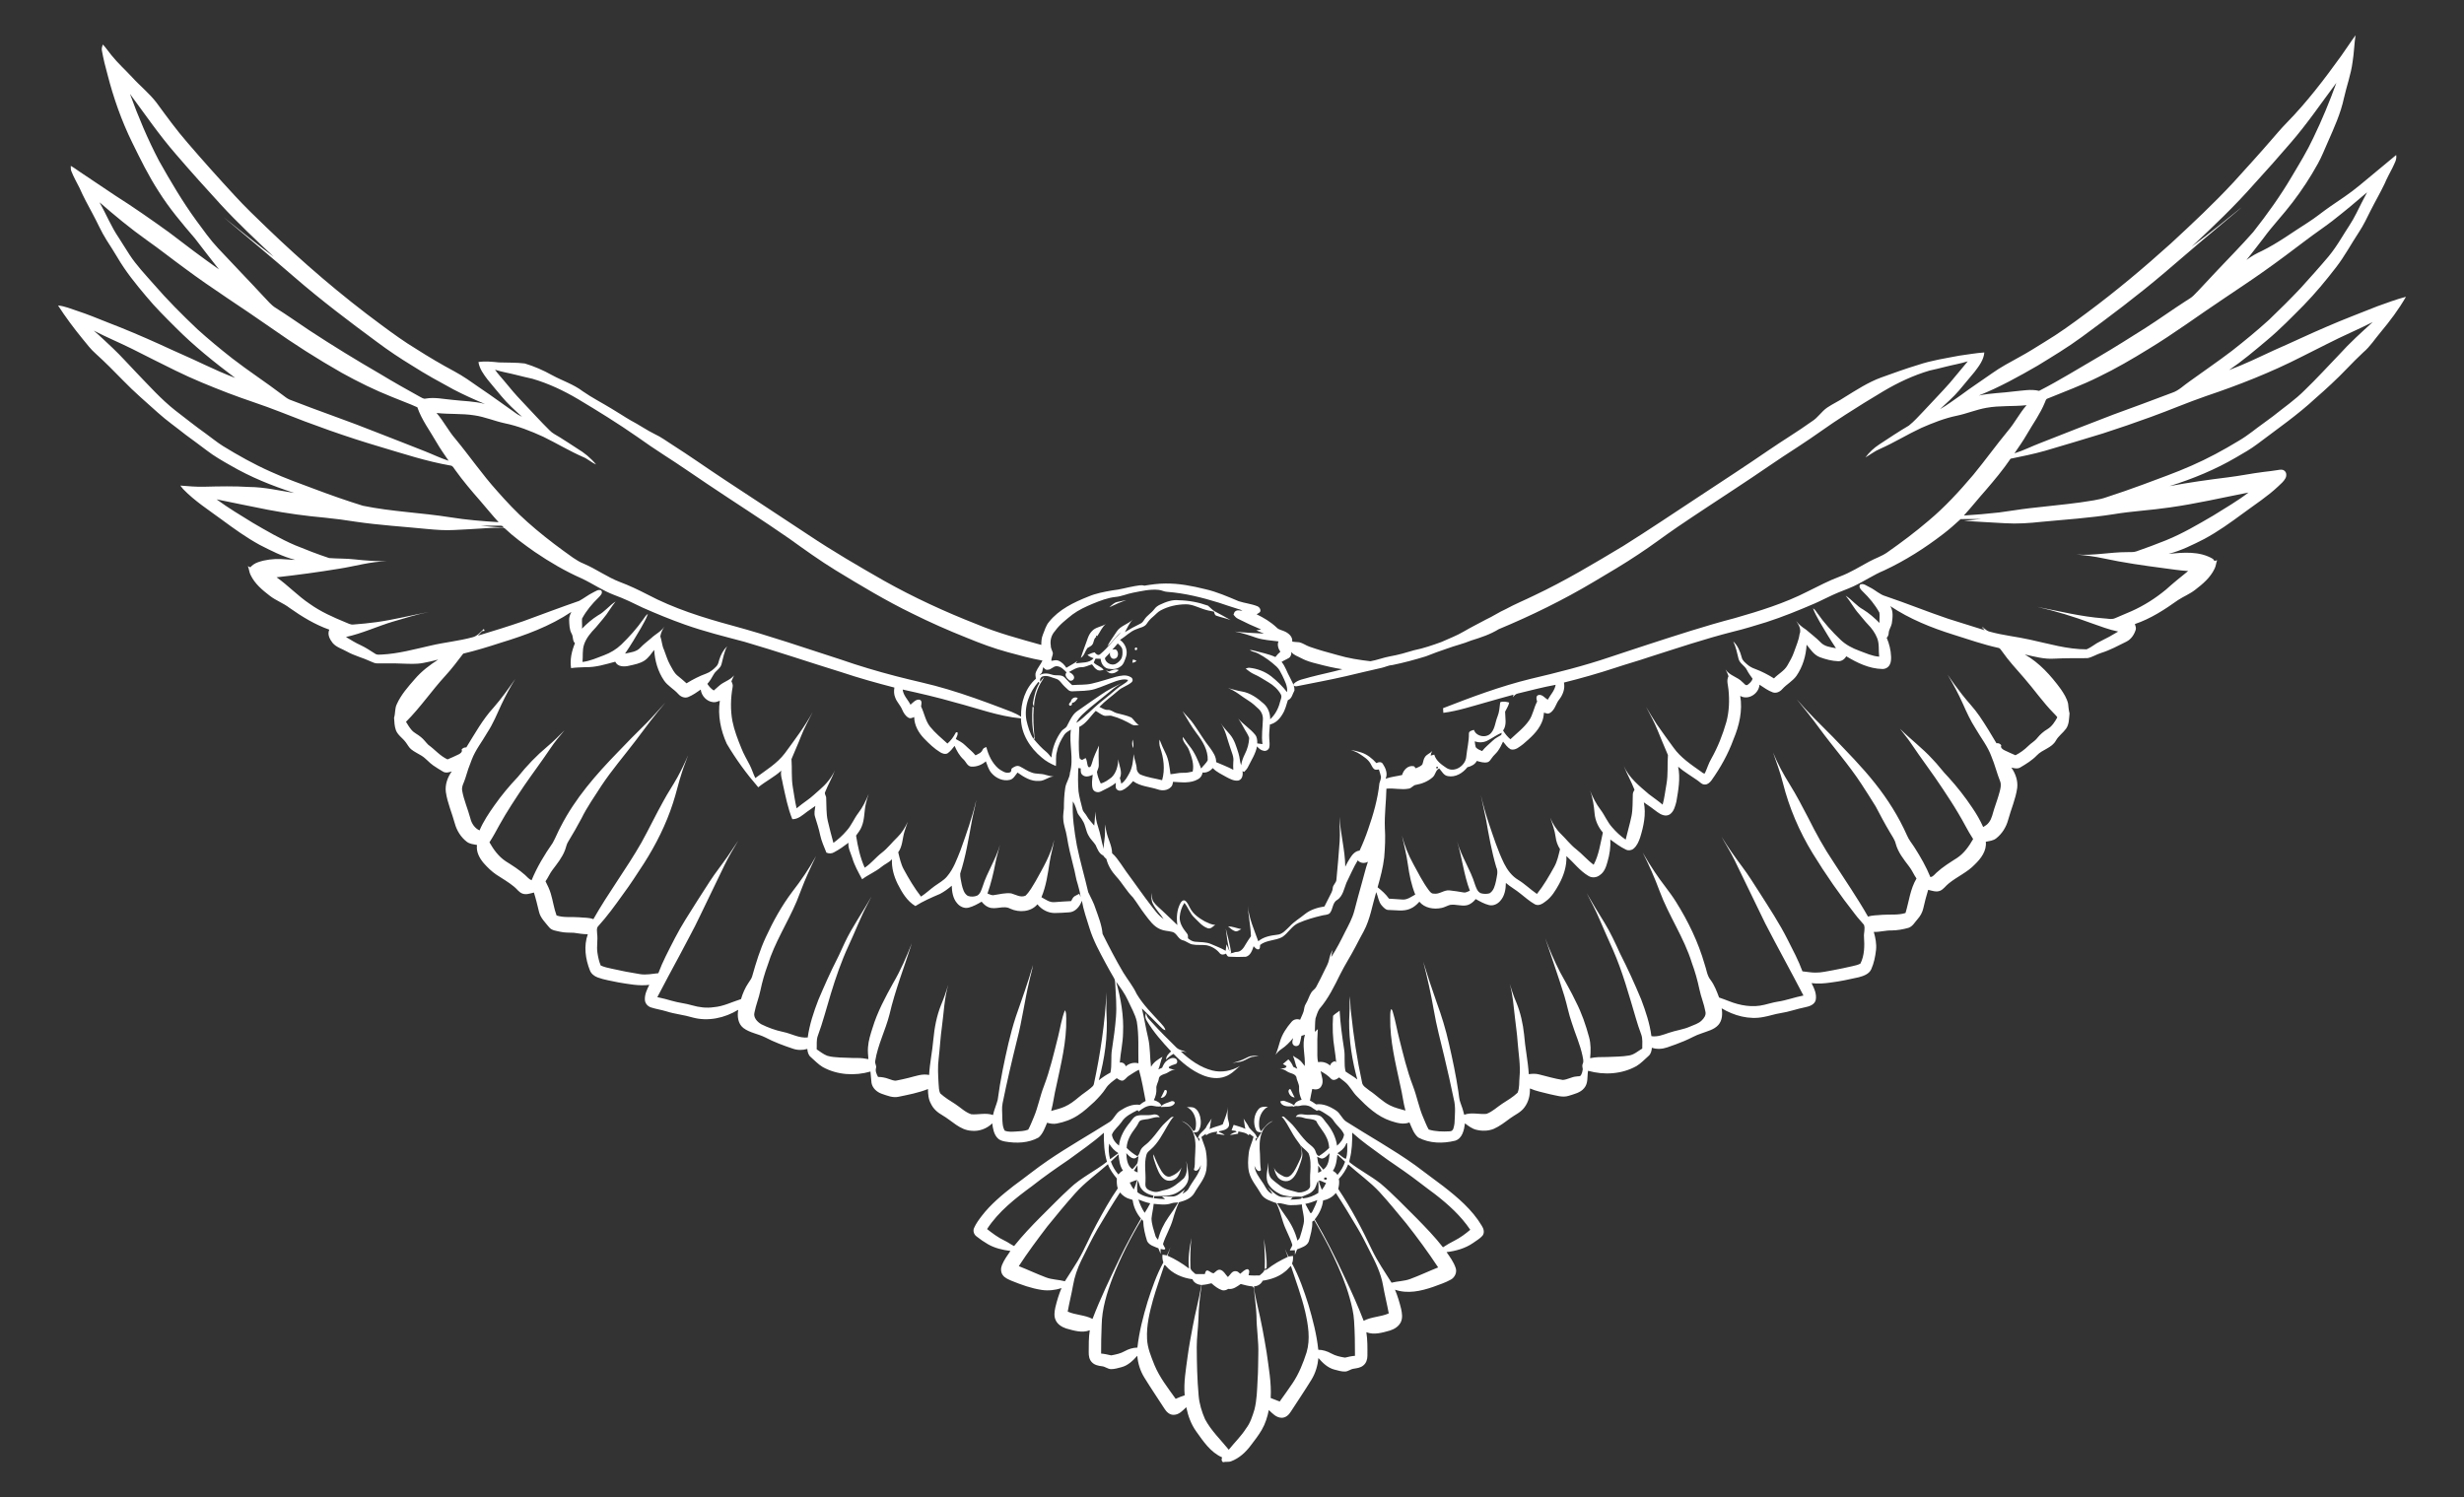<?xml version="1.0" encoding="UTF-8" standalone="no"?>
<svg
   xmlns:dc="http://purl.org/dc/elements/1.1/"
   xmlns:cc="http://creativecommons.org/ns#"
   xmlns:rdf="http://www.w3.org/1999/02/22-rdf-syntax-ns#"
   xmlns:svg="http://www.w3.org/2000/svg"
   xmlns="http://www.w3.org/2000/svg"
   xmlns:sodipodi="http://sodipodi.sourceforge.net/DTD/sodipodi-0.dtd"
   xmlns:inkscape="http://www.inkscape.org/namespaces/inkscape"
   version="1.1"
   id="Layer_1"
   x="0px"
   y="0px"
   viewBox="97.035 89.801 2907.929 1767.398"
   enable-background="new 97.035 89.801 2907.929 1767.398"
   xml:space="preserve"
   sodipodi:docname="Soaring-Eagle-Line-Art1.svg"
   inkscape:version="1.0.2 (e86c870879, 2021-01-15, custom)"><rect x="97.035" y="89.801" width="2907.929" height="1767.398" fill="#333333" stroke="none"/><defs
   id="defs37" /><sodipodi:namedview
   pagecolor="#ffffff"
   bordercolor="#666666"
   borderopacity="1"
   objecttolerance="10"
   gridtolerance="10"
   guidetolerance="10"
   inkscape:pageopacity="0"
   inkscape:pageshadow="2"
   inkscape:window-width="1920"
   inkscape:window-height="1017"
   id="namedview35"
   showgrid="false"
   inkscape:zoom="0.43708083"
   inkscape:cx="1688.9922"
   inkscape:cy="897.72394"
   inkscape:window-x="-8"
   inkscape:window-y="-8"
   inkscape:window-maximized="1"
   inkscape:current-layer="Layer_1"
   inkscape:document-rotation="0" />
<g
   id="g32">
	<path
   d="M2902.745,451.27c-19.8,7.89-39.76,15.39-59.31,23.9c-20.83,8.84-41.21,18.67-61.95,27.7   c-17.79,8.21-35.42,16.86-53.8,23.71c15.78-10.72,30.39-23.08,44.96-35.37c15.26-12.73,29.08-27.02,43.08-41.08   c13.68-14.08,26.22-29.21,38.2-44.73c10.2-13.18,18-27.94,27.17-41.8c5.17-7.83,9.23-16.3,13.37-24.7   c5.43-10.79,11.52-21.23,16.74-32.12c2.71-6.47,6.12-12.59,9.3-18.83c2.11-4.83,5.46-9.64,4.4-15.19   c-14.48,12.08-29,24.11-43.54,36.12c-11.04,9.17-23.1,16.98-34.93,25.09c-8.65,6-16.73,12.81-25.65,18.42   c-18,11.35-35.16,24.15-54.31,33.57c-6.42,2.95-12.63,6.29-18.18,10.68c6.62-8.63,13.49-17.05,20.01-25.75   c10.65-14.63,23.29-27.65,34.19-42.08c11.15-14.53,21.22-29.89,30.05-45.93c4.53-8.11,7.85-16.8,11.64-25.26   c7.42-16.87,15.2-33.8,19.06-51.93c3.2-14.35,8.4-28.26,10.25-42.91c1.68-10.39,1.92-20.93,3.43-31.34   c-5.8,7.9-11.05,16.19-16.78,24.15c-19.96,27.67-40.68,54.97-64.64,79.34c-6.63,6.76-12.65,14.06-18.89,21.16   c-14.21,16.44-28.85,32.49-43.44,48.58c-23.54,25.4-48.88,49.06-74.28,72.57c-31.85,28.71-64.74,56.32-99.2,81.87   c-16.33,12.18-32.81,24.22-50.31,34.69c-9.69,6.03-19.35,12.12-29.39,17.55c-10.87,6.02-21.92,11.81-32.05,19.05   c-12.08,8.61-24.57,16.63-36.44,25.54c-8.27,5.67-16.22,11.85-24.95,16.8c7.67-7.22,15.68-14.11,22.53-22.15   c6.1-7.23,12.18-14.48,18.19-21.78c5.2-6.82,10.91-14.14,11.58-23.02c-9.88,0.64-19.63,2.47-29.43,3.76   c-16.27,3.15-32.77,5.55-48.53,10.86c-14.81,4.45-29.33,9.74-43.88,14.97c-15.32,5.66-29.09,14.63-42.91,23.17   c-6.66,4.54-14.07,7.84-20.74,12.35c-6.7,4.57-10.92,11.91-17.87,16.15c-16.79,12.05-34.55,22.67-51.57,34.38   c-26.56,18.28-53.62,35.8-80.52,53.57c-30.16,19.82-60.08,40.03-90.67,59.19c-34.26,20.56-68.59,41.16-104.76,58.24   c-11.21,5.54-22.84,10.23-33.82,16.25c-8.1,3.58-15.4,8.66-23.45,12.34c-8.68,4.72-17.56,9.05-26.07,14.07   c-8.42,5-17.64,8.38-26.52,12.43c-10.52,3.81-21.12,7.49-32.11,9.69c-9.42,2.86-18.89,5.58-28.6,7.27   c-7.8,1.39-15.25,4.41-23.02,5.75c-13.12-1.51-26.27-3.54-38.94-7.32c-11.11-3.01-22.23-6.04-33.08-9.88   c-4.12-1.44-7.68-4.2-11.94-5.19c-2.8-0.36-5.62-0.23-8.36-0.86c0.71-5.4-3.83-9.46-8.22-11.62c-3.29-1.81-7.42-2.02-10.09-4.85   c-6.9-6.62-15.18-11.55-23.73-15.71c1.61-1.06,3.98-1.79,4.54-3.9c0.21-2.45-1.39-4.69-3.59-5.59c-7.13-2.9-14.92-3.58-22.19-5.98   c-12.87-5.38-25.69-11.09-39.36-14.17c-15.39-3.81-31.13-6.91-47.04-6.68c-8.35,0.01-16.61,1.21-24.83,2.54   c-3.67-1.12-7.48-0.04-11.13,0.48c-8.88,1.48-17.53,4.23-26.51,5.09c-9.67,1.66-19.41,3.45-28.49,7.31   c-17.06,6.76-34.57,15.13-46.28,29.76c-3.76,4.37-5.2,10.02-7.35,15.23c-1.6,3.81-1.85,7.98-1.87,12.07   c-25.68-7.21-51.57-14.06-76.21-24.45c-37.63-14.7-74.39-31.66-109.62-51.43c-30.11-17.21-60.09-34.67-88.94-53.94   c-32.84-21.49-65.46-43.33-98.35-64.75c-21.1-13.88-41.68-28.54-63-42.09c-6.51-4.14-12.73-8.78-19.76-12.02   c-9.9-4.84-18.9-11.24-28.65-16.31c-7.61-4.37-14.84-9.34-22.41-13.75c-11.35-6.96-23.28-12.99-34.21-20.63   c-10.92-8.33-24.2-12.49-36.16-19.01c-10.23-5.7-21.03-10.46-32.25-13.81c-10.09-1.29-20.31-0.83-30.45-1.24   c-8.05-0.81-16.18-1.67-24.23-0.47c1.19,7.89,6.07,14.51,10.79,20.7c5.31,6.65,10.93,13.04,16.31,19.64   c7.34,8.87,15.88,16.63,24.42,24.32c-1.91-0.97-3.78-2.01-5.64-3.04c-14.75-10.27-29.16-21.02-44.1-31.02   c-9.86-6.93-19.69-13.97-30.34-19.66c-15.27-8.19-30.2-16.98-44.8-26.31c-14.18-8.55-27.57-18.29-40.87-28.12   c-48-35.32-93.28-74.26-136.17-115.61c-12.58-12.11-25.2-24.19-37-37.07c-19.06-20.62-37.81-41.53-56.09-62.84   c-12.96-14.88-24.54-30.88-36.2-46.77c-8.4-11.16-19.46-19.83-28.8-30.12c-8.14-8.84-17.18-16.87-24.69-26.29   c-3.45-4.1-6.34-8.67-10.04-12.57c-0.95,2.41-1.77,4.98-1.1,7.58c1.71,9.28,3.9,18.49,6.48,27.57   c7.09,27.75,16.64,54.93,29.28,80.66c9.64,19.66,19.31,39.38,31.26,57.76c12.43,19.79,27.55,37.65,42.73,55.34   c9.39,12.18,18.72,24.42,28.29,36.47c-20.01-14.1-39.58-28.83-58.99-43.76c-20.67-14.86-41.52-29.5-63.03-43.12   c-14-9.38-28.06-18.67-42.01-28.13c-3.59-2.4-7.03-5.04-10.81-7.14c0.05,2.11-0.17,4.33,0.7,6.33c2.66,6.8,6.3,13.14,9.59,19.63   c4.55,10.42,10.01,20.4,15.39,30.4c5.7,10.4,10.26,21.42,16.67,31.42c4.32,6.7,8.59,13.43,12.68,20.26   c9.66,16.56,21.77,31.49,34.11,46.1c10.68,12.89,22.6,24.67,34.44,36.48c21.73,21.88,45.85,41.22,70.47,59.71   c-12.13-4.67-24.06-9.88-35.81-15.45c-17.46-8.36-35.32-15.88-52.85-24.1c-20.42-9.23-41.03-18.03-61.96-26.04   c-11.79-4.69-23.53-9.55-35.59-13.51c-7.53-2.41-14.9-5.74-22.86-6.43c8.88,13.7,18.64,26.83,28.99,39.46   c4.96,5.98,9.59,12.3,15.49,17.42c11.22,10.11,21.8,20.89,32.35,31.68c12.94,13.4,27.12,25.51,40.98,37.95   c10.4,9.41,21.95,17.4,32.88,26.15c8.19,6.18,16.62,12.03,24.71,18.34c8.81,6.78,18.48,12.32,28.14,17.79   c23.67,13.81,49.23,24.09,75.26,32.48c-17.63-2.76-35.16-6.94-53.1-7.06c-17.61-1.11-35.24-0.75-52.86-0.3   c-9.53,0.28-19.03-0.6-28.52-1.34c1.06,1.4,2.12,2.81,3.31,4.13c13.56,14.06,30.11,24.65,45.75,36.18   c14.32,10.57,28.82,21,44.45,29.58c13.53,6.92,27.2,14,42.01,17.76c-5.68-0.03-11.32-0.82-16.99-0.95   c-9.01-0.31-18.14,0.75-26.68,3.68c-3.58,1.2-6.78,3.29-9.29,6.11c-0.71-0.36-2.14-1.06-2.86-1.42c1.53,3.37,1.49,7.23,3.27,10.51   c4.87,10.22,13.75,17.7,22.57,24.44c7.27,5.7,16.2,8.75,23.49,14.43c14.55,10.27,29.93,19.66,46.8,25.6   c-2.59,5.52,0.48,11.3,3.9,15.65c4.35,5.16,11.12,6.93,16.79,10.15c8.96,5.05,19.08,7.4,28.34,11.78c2.42,1.08,4.93,2.3,7.66,2.24   c9.36,0.06,18.73-0.25,28.09,0.2c8.74,0.22,17.58,0.97,26.23-0.77c5.86-1.18,11.74-2.36,17.51-3.94   c-10.08,6.44-19.71,13.78-27.53,22.9c-8,9.18-16.29,18.48-21.32,29.7c-2.54,5.01-1.55,10.8-3.25,16.03   c0.31,5.01,0.48,10.17,2.24,14.93c2.28,5.7,7.78,9.01,11.35,13.78c2.21,2.77,3.7,6.14,6.48,8.45c3.73,3.11,8.25,5.04,12.32,7.64   c5.11,3.11,8.78,8.01,13.68,11.4c3.74,2.63,7.68,4.98,11.61,7.33c3.19,2.04,7.15,0.99,10.44-0.21c-5.07,7.07-8.18,15.82-6.97,24.6   c1.89,12.76,7.24,24.63,10.59,37.02c2.31,8.35,7.15,16.11,14.06,21.41c3.44,2.72,7.94,2.99,12.08,3.85   c-1.19,7.95,2.87,15.47,7.85,21.36c4.52,5.09,9.44,9.94,15.12,13.75c7.06,4.57,14.37,8.82,20.89,14.18   c3.31,2.62,5.65,6.61,9.79,8.08c4.46,1.66,9.13-0.23,13.51-1.26c2.36,7.45,4.14,15.07,5.99,22.67c1.72,7.34,7.39,12.64,11.94,18.31   c3.06,3.86,8.24,4.13,12.65,5.22c5.43,1.34,11.04,1.05,16.57,1.31c5.45,0.84,10.92,1.68,16.46,1.71   c-4.99,13.84-2.86,29.11,2.42,42.53c1.49,4.15,5.22,7,9.26,8.49c7.83,2.94,16.21,3.97,24.34,5.81c12.05,1.96,24.31,4.48,36.56,2.91   c-2.78,5.47-5.58,11.35-5.23,17.65c0.17,4.22,3.34,7.77,7.29,9.01c5.9,1.95,12.1,2.78,18.05,4.61c10.09,3.24,20.74,4.14,30.88,7.21   c18.27,5.03,38.02,0.67,53.96-9.05c-1.32,7.5-0.42,16.38,5.96,21.42c7.56,5.77,17.41,6.92,25.79,11.12   c10.41,5.5,21.48,9.61,32.63,13.32c5.53,1.98,11.52,1.98,17.15,0.35c0.25,3.53,1.18,7.25,4.05,9.6c4.61,4,8.81,8.59,14.11,11.75   c17.03,9.43,37.81,10.73,56.36,5.34c0.57,4.43,0.6,8.91,1.23,13.34c1.03,6.17,6.25,10.83,11.95,12.86   c6.44,2.16,13.12,5.12,20.07,3.54c11.67-2.42,23.54-4.65,34.63-9.1c0.01,5.93,0.49,12.11,3.5,17.39   c2.75,5.97,7.86,10.38,13.51,13.56c11.15,6.41,20.57,17.5,34.2,18.29c9.06,1,18.16-2.38,24.64-8.72   c0.76,6.08,1.83,12.69,6.21,17.35c2.29,2.57,5.76,3.48,9.03,4.11c13.22,2.3,27.62,1.87,39.55-4.84c5.1-4.51,7.33-11.26,9.93-17.35   c3.75,1.08,7.71,1.73,11.6,0.92c8.81-1.72,17.45-4.83,24.96-9.81c7.06-4.52,13.18-10.31,19.34-15.94   c4.81-4.88,9.61-9.87,13.33-15.66c3.2-5.11,8.28-8.56,13.01-12.11c2.18,1.5,4.6,3.5,7.48,2.76c2.68-1.18,4.15-3.99,6.64-5.49   c3.91-2.55,7.81-5.19,12.02-7.23c3.53,12.09,5.47,24.52,7.94,36.85c-2.49,1.23-4.84,2.73-6.9,4.58   c-8.32-1.26-16.27,2.35-23.07,6.77c-5.51,3.18-7.25,10.03-12.59,13.44c-24.11,15.25-48.99,29.27-72.58,45.35   c-14.06,9.52-27.18,20.32-40.94,30.25c-13.52,10.57-26.9,21.67-37.4,35.36c-3.37,4.42-6.73,8.95-8.97,14.07   c-1.6,3.43-0.28,7.66,2.69,9.91c4.3,3.43,8.84,6.58,13.61,9.33c8.09,4.67,17.36,6.81,26.56,7.97c-3.66,5.35-7.54,10.64-9.99,16.69   c-1.55,3.74-1.53,8.38,0.93,11.75c2.43,3.5,6.6,5.08,10.35,6.76c11.51,4.66,23.28,8.96,35.62,10.8c7.84,1.17,15.86,0.29,23.38-2.16   c-3.12,7.34-5.4,15.02-7.27,22.77c-1.06,5.01-1.88,10.56,0.51,15.34c2.33,4.89,7.27,7.9,12.27,9.55c9,2.5,18.68,5.63,27.87,2.1   c-1.38,8.57-1.25,17.29-1.26,25.95c-0.08,4.18,0.63,8.75,3.74,11.82c3.01,3.24,7.53,4.18,11.74,4.69c3.87,0.3,6.92,3.36,10.85,3.42   c4.29,0.1,8.4-1.37,12.53-2.36c7.6-2.02,13.38-7.73,18.46-13.42c0.72,9.07,3.5,17.99,8.32,25.72   c7.58,12.35,15.73,24.33,23.58,36.51c2.42,3.92,6.24,7.82,11.25,7.48c6.17-0.08,10.51-5.1,14.66-9.01   c2.04,10.24,5.7,20.25,11.83,28.78c8.35,11.68,16.82,24.48,30.46,30.46c-0.85,2.07-1.03,4.32,1.13,5.68   c3.16-0.89,6.55,0.13,9.66-1.13c9.45-3.6,17.11-10.67,23.07-18.69c4.54-5.91,9.1-11.84,12.88-18.27   c4.22-7.23,6.76-15.31,8.38-23.49c4.22,4,8.66,8.97,14.95,9.16c4.86,0.17,8.71-3.39,11.07-7.31c8.07-12.52,16.47-24.85,24.25-37.56   c4.78-7.74,7.41-16.65,8.27-25.66c5.06,5.86,11.02,11.59,18.72,13.62c4.19,0.98,8.38,2.52,12.76,2.34c3.57-0.1,6.37-2.8,9.86-3.29   c4.01-0.67,8.38-1.11,11.62-3.88c3.52-2.72,4.89-7.31,4.87-11.6c0.04-9.24,0.2-18.53-1.26-27.67c9.2,3.61,19,0.51,28.04-2   c5.29-1.69,10.49-5.02,12.81-10.26c2.14-4.82,1.25-10.26,0.2-15.22c-1.9-7.72-4.17-15.36-7.26-22.69   c14.78,5.23,30.66,1.65,44.98-3.27c7.1-2.68,14.45-4.92,21.07-8.7c4.7-2.61,7.41-8.69,5.51-13.83   c-2.29-6.83-6.63-12.67-10.67-18.53c10.99-1.36,22-4.38,31.2-10.75c3.81-2.75,8.07-5.09,11.21-8.64c2.72-3.58,1.37-8.42-0.93-11.83   c-11.24-18.84-28.24-33.23-45.36-46.54c-11.2-8.09-21.99-16.72-33.17-24.82c-26.14-18.7-54.34-34.25-81.42-51.5   c-5.08-3.34-6.88-9.77-11.96-13.05c-6.92-4.62-15.05-8.39-23.58-7.26c-2.38-1.57-4.64-3.31-7.23-4.49c0.76-4.6,1.78-9.14,2.69-13.7   c3.6,1,8.05,0.85,10.31-2.62c3.99-5.56,0.67-12.46-0.41-18.39c4.55,2.42,8.89,5.3,12.43,9.11c2.9,2.8,6.84,0.3,9.4-1.71   c2.14,1.62,4.32,3.22,6.4,4.96c6.29,4.86,9.42,12.49,15.16,17.92c11.27,11.58,23.59,23.25,39.26,28.44   c7.09,2.3,14.89,4.73,22.19,1.8c2.77,6.23,4.96,13.26,10.38,17.79c13.25,7.14,29.3,7.32,43.66,3.75   c8.46-2.76,10.49-12.74,11.45-20.48c4.03,3.07,8.18,6.29,13.2,7.57c6.8,1.71,14.25,1.62,20.81-1.05   c7.09-3.08,13.18-7.93,19.36-12.47c5.71-4.19,12.69-7,16.89-12.96c4.82-6.36,6.69-14.38,6.4-22.26c7.41,3.26,15.45,4.67,23.24,6.73   c7.43,1.38,15.18,4.4,22.72,1.91c6.37-2.09,13.62-3.53,18.06-9.03c4.94-5.63,3.45-13.61,4.57-20.46   c18.86,5.32,39.98,4.12,57.23-5.6c5.31-3.21,9.54-7.83,14.17-11.9c2.82-2.39,3.67-6.15,3.92-9.67c5.82,1.92,12.19,1.61,17.96-0.39   c6.92-2.34,13.81-4.84,20.55-7.69c6.87-2.79,13.19-6.81,20.32-8.98c6.84-2.61,14.66-4.21,19.7-9.96c4.63-5.31,4.99-12.9,3.84-19.53   c14.66,8.75,32.38,13.62,49.4,10.22c6.77-1.15,13.28-3.52,20.09-4.55c9.89-1.46,19.28-5.05,29.09-6.95   c4.87-1,10.72-2.83,12.34-8.16c1.62-7.12-1.65-14.11-4.84-20.29c7.48,0.96,15.06,0.39,22.51-0.69c11.17-1.39,22.19-3.75,33.17-6.24   c5.64-1.52,12.13-3.66,14.76-9.41c3.24-7.2,4.79-15.05,5.68-22.85c0.75-7.21-0.69-14.36-2.66-21.25   c7.06,0.27,13.91-1.93,20.96-1.74c6.78-0.06,13.5-1.25,20.02-3.09c4.93-1.67,7.44-6.63,10.74-10.3c3.18-3.56,5.57-7.8,6.65-12.47   c1.72-7.42,3.52-14.82,5.82-22.08c4.57,1.03,9.42,2.97,14.05,1.11c4.25-1.81,6.7-6.03,10.32-8.73c9.8-8.03,21.87-13.01,30.65-22.31   c7.26-6.96,14.2-16.18,12.99-26.83c4.18-0.85,8.75-1.21,12.23-3.99c6.93-5.41,11.81-13.25,14.11-21.71   c3.41-12.63,8.89-24.73,10.71-37.76c1.04-8.59-2.02-17.1-6.89-24.08c3.31,0.82,7.22,1.82,10.4-0.08   c6.96-4.14,14.01-8.37,19.65-14.29c6.56-7.06,17.66-8.65,22.49-17.49c3.05-5.46,8.39-9.02,12.02-14.03   c3.7-5.24,3.48-11.96,4.09-18.06c-0.95-3.79-1.36-7.65-1.69-11.53c-1.48-6.3-5.03-11.86-8.62-17.14   c-11.67-15.93-25.19-31.02-42.51-40.9c11.42,2.54,22.92,5.77,34.76,4.97c13.03-0.67,26.08-0.54,39.13-0.59   c5.82-1.04,10.84-4.6,16.51-6.25c10.36-3.26,19.91-8.46,29.6-13.27c5.6-2.79,9.2-8.36,10.99-14.2c0.58-2.25-0.49-4.42-1.05-6.53   c18.54-6.24,35.08-17.03,50.91-28.29c6.54-4.27,13.9-7.18,20.1-12.01c9.02-6.89,18.14-14.57,23.05-25.06   c1.64-3.11,1.7-6.71,2.99-9.94c-1.06,0.3-2.09,0.57-3.1,0.8c-0.68-0.77-1.28-1.56-1.82-2.37c-15.69-9.45-34.87-7.66-52.32-5.98   c14.8-3.79,28.53-10.68,42.08-17.57c16.14-8.66,31.04-19.4,45.77-30.24c14.11-10.5,29.06-20.01,41.84-32.18   c3.15-2.9,6.5-5.8,8.46-9.68c1.28-2.74,1.05-6.56-1.54-8.45c-2.18-1.89-5.21-1.18-7.74-0.79c-5.58,1.03-11.23,1.46-16.83,2.22   c-14.1,1.75-28.02,4.67-42.11,6.38c-23.03,2.86-46.02,6.07-68.83,10.36c27.3-8.53,53.97-19.48,78.68-33.97   c8.6-4.92,17.23-9.86,25.14-15.85c23.22-17.58,47.3-34.18,68.65-54.07c6.21-5.51,12.51-10.93,18.49-16.69   c13.08-11.93,24.72-25.33,37.72-37.34c8.04-6.73,13.62-15.74,20.36-23.66c11-13.19,21.4-26.94,29.95-41.87   C2924.975,443.04,2913.895,447.33,2902.745,451.27z M2769.205,409.71c16.65-11.73,32.89-24.02,49.14-36.29   c10.19-7.77,20.86-14.89,31.04-22.7c14.02-10.95,27.75-22.27,41.2-33.93c-4.28,8.21-8.63,16.37-12.64,24.71   c-5,10.26-11.76,19.48-17.62,29.23c-4.65,7.55-9.58,14.95-15.23,21.79c-10.67,12.66-21.77,24.95-32.84,37.25   c-12.12,12.86-24.68,25.31-37.45,37.53c-14.03,12.7-28.62,24.78-43.53,36.42c-16.27,12.49-33.31,23.92-49.87,36   c-6.95,4.65-12.91,11.08-21.02,13.7c-23.07,8.76-46.22,17.33-69.41,25.75c-28.71,10.89-57.24,22.26-85.84,33.44   c-10.32,3.88-20.16,9-30.71,12.24c4.98-7.38,10.2-14.62,14.62-22.37c7.21-12.5,15.83-24.26,21.29-37.7c0.76-1.76,1.08-4.1,3.3-4.62   c20.17-8.31,40.72-15.79,60.26-25.57c20.13-9.71,39.47-20.97,58.48-32.7c30.89-18.67,59.85-40.26,89.89-60.21   C2737.925,431.04,2753.785,420.7,2769.205,409.71z M2501.855,521.31c17.63-10.85,35.44-21.49,52.11-33.81   c33.16-24.33,66.09-49.06,97.44-75.71c28.51-24.53,57.13-48.92,86.07-72.93c1.9-1.58,3.8-3.18,5.62-4.9   c-19.56,15.98-39.19,31.9-59.5,46.9c25.51-23.74,50.78-47.84,73.83-74.01c14.56-15.82,28.74-31.99,42.79-48.27   c19.57-22.45,36.25-47.19,54.12-70.97c-8.02,22.14-17.02,43.94-27.3,65.13c-7.3,15.58-16.29,30.26-25.08,45.02   c-13.54,23.1-29.2,44.9-45.76,65.91c-13.82,15.79-28.67,30.65-43.03,45.95c-9.15,9.52-17.88,19.44-27.19,28.8   c-2.7,2.77-6.16,4.57-9.34,6.68c-15.98,10.28-31.38,21.4-47.38,31.64c-18.23,11.5-36.42,23.06-55.02,33.95   c-23.48,13.62-46.54,28.02-70.7,40.42c-9.61-2.3-19.42-0.23-29.06,0.59c-14.02,1.94-28.26,1.98-42.14,4.93   C2456.515,546.95,2479.345,534.33,2501.855,521.31z M1617.975,866.48c2.43-1.55,3.32-4.49,3.03-7.24c2.77,3.9,7.65,5.09,11.62,7.36   c5.9,3.2,12.39,5.03,18.89,6.61c9.8,2.63,19.7,4.94,29.75,6.46c-12.53,3.45-25.3,5.95-37.85,9.28c-6.65,2.23-14.57,2.75-19.67,8.02   c-0.78,3.1,2.76,3.19,4.81,2.56c18.96-3.82,38-7.28,56.85-11.64c14.06-3.33,28.11-6.69,42.22-9.86c4.34-0.93,8.34-3.14,12.86-3.34   c13.28-2.74,26.41-6.25,39.36-10.26c8.29-3.22,16.58-6.43,25.05-9.16c9.35-3.48,19.13-5.65,28.36-9.49   c11.22-3.48,22.5-7.19,32.56-13.38c38.59-16.05,76.21-34.51,112.13-55.9c17.72-10.57,35.58-20.94,52.71-32.45   c15.63-10.21,30.43-21.6,45.85-32.11c23.06-15.7,46.47-30.87,69.73-46.28c24.57-15.99,48.44-33.05,73.17-48.81   c18.79-12.09,36.62-25.62,55.52-37.56c14.57-9.47,29.43-18.5,44.33-27.45c17.34-10.3,35.71-19.02,55.09-24.7   c6.32-1.43,12.64-2.87,18.91-4.52c8.66-2.25,17.54-3.64,26.09-6.36c-6.95,8.56-14.19,16.88-21.16,25.41   c-10.11,11.49-20.89,22.37-31.24,33.63c-5.6,5.73-10.87,11.89-17.18,16.85c-11.94,6.97-23.4,14.69-34.95,22.26   c-6.27,4.08-11.8,9.27-16.26,15.26c5.82-3.3,11.07-7.56,17.32-10.11c16.63-7.35,32.1-17,48.57-24.67   c13.59-5.91,27.48-11.47,42.05-14.45c11.8-2.45,22.97-7.25,34.86-9.31c15.64-2.84,31.62-1.41,47.38-3.09   c-8.28,9.38-13.84,20.74-21.97,30.22c-14.06,17.03-26.93,34.99-40.96,52.03c-16.35,19.25-33.46,37.98-52.89,54.2   c-15.5,13.26-31.84,25.51-48.54,37.22c-6.55,4.67-14.36,7.02-21.35,10.88c-11.33,6.09-22.26,13.04-34.37,17.55   c-13.19,4.92-25.66,11.49-38.25,17.72c-27.26,13.96-56.64,23.06-85.98,31.46c-35.09,9.17-69.56,20.49-104.04,31.68   c-14.27,4.89-28.7,9.26-42.95,14.19c-30.83,10.47-62.43,18.43-94.1,25.87c-35.31,8.64-69.44,21.4-103.26,34.58   c0.09,1.82,0.19,3.65,0.33,5.49c17.05-2.19,33.4-7.62,49.9-12.21c10.91-3.26,21.93-6.13,32.9-9.21c-0.18,0.72-0.54,2.17-0.72,2.9   c1.67-1.81,3.32-3.93,5.93-4.33c14.79-3.59,29.54-7.47,44.51-10.22c-1.09,6.82-6.09,11.78-9.31,17.59   c-3.53-2.04-6.43-6.65-11.07-5.53c-3.26,1.14-2.32,5.16-1.44,7.68c-3.89,7.12-4.85,15.5-9.49,22.27   c-5.95,8.68-14.52,15.05-22.06,22.26c-3.43-2.94-6.31-6.46-8.64-10.3c4.7-6.62,2.41-14.82,2.38-22.26   c1.7-3.55,4.05-6.81,4.83-10.76c-3.47-0.95-7.13-1.78-10.58-0.34c-0.75,5.75-1.03,11.67-3.29,17.09   c-2.56,6.18-2.78,13.35-7.14,18.71c-5.18,6.93-17.81,5.05-20.62-3.21c-2.31,0.7-6.09,1.32-5.92,4.49   c0.17,9.13-2.23,18.01-3.1,27.05c-0.72,10.35-13.35,19.35-22.97,13.65c-6.09-4.04-12.74-8.55-14.82-16   c-1.06,0.29-3.18,0.86-4.25,1.15c0.2-1.91,0.88-3.66,1.8-5.31c-2.47,2.74-6.37,3.77-8.44,6.9c-1.9,2.57-2.01,5.87-3.13,8.76   c-1.87,2.48-5.06,3.33-7.71,4.67c-0.74-0.82-1.46-1.62-2.14-2.41c-6.85-1.67-12.41,4.22-14.08,10.3   c-6.48,1.54-13.18,2.11-19.48,4.39c2.81-5.9,0.04-12.6-3.32-17.66c-1.76-2.66-5.14-2.08-7.53-0.78   c-4.93-5.46-10.85-10.3-17.94-12.57c-3.95-1.26-7.98-2.27-12.07-2.9c3.5,1.26,7.06,2.51,10.16,4.64   c4.68,3.14,9.81,6.17,12.76,11.18c1.46,2.23,2.26,5.02,4.41,6.75c1.62,1.25,3.75,0.53,5.62,0.45c0.86,2.86,1.96,5.69,2.5,8.66   c-0.18,2.61-1.02,5.13-1.89,7.59c-1.96,18.68-7.2,36.94-13.4,54.65c-2.87,8.44-6.2,16.73-9.97,24.8c-5.28,0.5-8.75,4.88-11.37,9.03   c-2.08,3.2-3.9,6.55-5.54,9.99c-0.25-19.84-5.82-39.09-6.8-58.86c-0.06,9.66,0.88,19.33,0.15,28.99   c-1.15,15.02-2.25,30.05-3.8,45.04c-0.1,3.81-4,6.11-4.34,9.85c-0.15,3.88-2.42,7.12-4.04,10.51c-1.91,3.8-3.91,7.56-5.77,11.39   c-8.19,1.32-16.39,3.73-22.97,8.97c-6,4.99-12.9,8.89-18.18,14.7c-4.28,3.97-8.38,9.28-14.67,9.74   c-7.82,0.88-16.11,2.46-22.29,7.68c-4.82-13.72-11.11-27.17-12.29-41.88c0.63,12.04,3.33,23.9,3.66,35.96   c-2.14,3.17-4.45,6.26-6.3,9.63c-2.24,4.09-5.42,8.92-10.68,8.87c-2.83-0.05-5.23,2.31-8.09,1.27l1.75-0.17   c-1.37-9.71-4.02-19.13-6.38-28.62c1.06,9.12,2.23,18.25,4.53,27.16c-1.3-2.87-2.45-5.81-3.71-8.67c-0.42,2.53-0.67,5.12-0.93,7.69   c-5.44-3.27-11.45-5.35-17.22-7.93c-6-2.7-12.69-2.08-19.05-2.77c-3.15-0.31-5.86-2.1-8.23-4.04c-0.01-2.03,0.29-4.28-1.28-5.84   c-4.49-5.54-8.99-12.06-8.46-19.55c0.49-5.79,2.29-11.57,5.53-16.41c4.51,5.36,6.48,12.46,11.68,17.33   c4.88,4.63,9.34,10.46,15.97,12.62c3.67,1.19,6.06-2.33,8.77-4.07c-4.38,0.06-8.33-2.24-12.22-3.95   c-6.82-3.88-13.78-8.54-17.47-15.71c-1.89-3.1-2.97-7.03-6.23-9c-2.31-0.83-4.16,1.22-5.12,3.04c-4.32,7.83-4.93,17.17-3.69,25.89   c-5.89-5.4-11.41-11.17-17.34-16.51c-3.57-3.43-7.57-6.5-10.53-10.5c-2.3-3.15-2.24-7.22-2.87-10.89c0.1,4.4-0.23,9.08,2.01,13.07   c3.34,6.46,8.58,11.65,12.56,17.71c-6.74-4.46-11.2-11.28-16.1-17.52c-7.46-9.62-14.35-19.65-21.56-29.44   c-4.44-5.9-8.7-11.92-12.78-18.07c-3.22-4.38-6.18-9.08-10.4-12.57c-0.1-9.15-5.12-17.09-6.83-25.88   c-0.62-2.75-1.11-5.49-1.77-8.21c0.34,6.35,0.41,12.76-0.54,19.08c-0.5,3.28-0.88,6.61-0.67,9.95c-2.85-8.69-3.84-17.85-6.84-26.49   c-1.95-5.68-3-11.64-2.92-17.64c-0.77,5.48-0.79,11.04-1.54,16.53c-2.96-3.8-6.57-7.09-8.86-11.37c-1.43-2.79-4.28-4.76-4.95-7.9   c-1.7-7.02-3.8-13.97-4.73-21.14c-0.72-9.15-0.69-18.34-0.2-27.5c0.71,0.1,2.14,0.31,2.86,0.41c-0.04,2.73-0.35,6.06,2.21,7.87   c3.44,2.96,8.28,1.42,11.9-0.36c-0.54,5.45-1.54,11.13-0.02,16.5c1.37,3.95,6.4,5.06,9.84,3.14c5.95-3.15,12.35-5.65,17.45-10.19   c0.05,2.57-0.93,5.66,1.07,7.77c1.55,1.7,4.18,2.03,6.26,1.11c5.32-2.17,9.34-6.52,13.03-10.79c8.52,6.29,19.56,6.57,29.32,9.81   c5.21,1.84,11.6,1.25,15.51-2.99c1.7-1.55,1.93-3.92,2.34-6.02c9.86,0.54,20.63,2.16,29.58-3.12c2.98-1.55,4.75-4.61,5.3-7.85   c4.72,0.57,8.98-1.81,12.06-5.21c4.4,4.82,10.55,7.27,16.04,10.56c4.29,2.26,9.03,4.85,14.04,4.13c4.85-1.24,5.72-6.9,4.93-11.11   c0.5,0.23,1.5,0.68,2,0.91c1.87-1.85,3.62-3.86,4.75-6.26c3.78-7.8,8.79-15.2,10.39-23.86c2.09,2.38,4.61,4.69,7.89,5.19   c2.84,0.7,5.98-1.23,6.64-4.09c0.67-3.35,0.12-6.78-0.04-10.14c-0.45-5.61,0.35-11.19,0.73-16.77c6.56-1.47,11.52-6.45,14.8-12.1   c3.27-5.06,4.61-10.99,6.43-16.65c4.81-1.75,5.41-7.42,7.72-11.35c0.48-5.75-3.2-10.71-5.45-15.72c-3.44-5.93-5.2-12.8-9.73-18.06   C1612.175,869.27,1615.225,868.14,1617.975,866.48z M1869.365,954.75c-0.16,0.62-0.48,1.87-0.64,2.5c-3.2,2.12-6.85,3.58-9.6,6.35   c-4.32,4.22-9.21,7.88-12.94,12.66c-2.71-1.15-5.69-2.24-7.56-4.59c-0.67-2.24-0.84-4.59-1.17-6.87c4.69,1.61,9.91,1.55,14.44-0.59   C1857.875,961.37,1863.115,957.06,1869.365,954.75z M1793.785,996.58c-1.56,0.58-2.06,0.01-1.48-1.72   C1793.875,994.28,1794.375,994.85,1793.785,996.58z M1396.945,909.35c-7.9,5.4-15.86,10.72-23.62,16.32   c-3.27,2.4-7.01,4.35-9.46,7.67c-3.23,4.36-5.58,9.26-8.04,14.07c-1.59,2.02-4.1,3.06-5.81,4.97   c-6.85,9.15-11.08,20.16-12.15,31.56c-1.94-2.26-3.66-4.72-5.93-6.64c-5.56-4.47-10.38-9.79-14.9-15.29   c0.27-0.07,0.8-0.22,1.07-0.3c-1.22-12.38-2.11-24.84-1.09-37.27c-0.36-0.08-1.08-0.23-1.44-0.31c-0.76,11.26-0.76,22.73,1.7,33.8   c0.57,1.34-0.19,2.67-0.6,3.93c-4.25-6.65-6.49-14.32-8.25-21.93c-3.08-16.38,3.49-33.03,14.09-45.37c0.42,0.4,0.85,0.81,1.29,1.23   c-4.31,7.01-6.38,15.13-7.67,23.18c-0.43,1.72,0.4,3.41,1.18,4.91c0.5-10.93,3.71-21.89,9.8-31.05c0.79-1.3,1.59-2.6,2.28-3.95   c-1.72,1.61-3.38,3.35-4.35,5.54c-1.73-2.59,0.49-6.12,3.38-6.52c5.23-1.25,10.06,1.75,14.96,3.04c2.63,0.66,4.51,2.77,6.17,4.8   c2.46,3.14,5.4,5.87,8.38,8.53c1.46,1.35,3.53,1.55,5.46,1.42c8.64-0.61,17.5-0.04,25.89-2.67c8.45-2.69,16.54-6.39,24.9-9.34   c4.52-1.39,9.44-2.85,14.15-1.35c-0.84,2.42-3.54,3.52-5.46,4.98c-6.08,3.41-11.07,8.32-16.42,12.7   c-8.17,6.43-16.17,13.06-23.7,20.23c-5.18,4.23-9.65,9.43-15.57,12.67c3.42-7.53,10.37-12.45,16.3-17.89   c8.2-6.52,16.19-13.3,24.43-19.78c4.08-3.58,8.52-6.71,13.25-9.37C1412.945,900.09,1404.525,904.01,1396.945,909.35z    M1328.355,877.17c1.1,1.68,2.68,3.6,4.99,3.11c4.3,0.2,6.76-4.55,11.08-4.16c4.74,0.32,8.19,4.09,11.35,7.26   c-3.08,3.29,0.44,7.05,3.05,9.22c2.55,1.98,6.47-0.78,5.77-3.83c-0.68-2.97-3.46-4.66-6.04-5.77c4.65-2.49,9.33-5.76,14.83-5.73   c4.38,0.1,8.25-2.29,12.4-3.37c1.86,2.52,3.69,5.34,6.6,6.76c2.26,1.1,4.76,0.2,7.1-0.15c-2.87-4.26-8.36-4.95-11.67-8.73   c0.71-1.54,1.4-3.08,2.11-4.61c2,0.16,4.02,0.23,6.05,0.18c0.33,5.05,3.28,10.26,8.46,11.59c4.91,1.01,10.58,0.95,14.7-2.31   c4.02-2.38,5.08-7.21,6.67-11.25c2.63-7.39-0.59-15.99-6.98-20.31c6.47-3.96,11.73-9.83,18.97-12.53   c4.28-2.05,9.93-2.35,12.69-6.71c1.91-2.96,4.25-5.62,6.98-7.85c3.12-2.54,5.67-5.82,9.29-7.72c9.06-4.87,19.38-7.13,29.63-7.21   c6.91-0.1,13.22,3.03,19.61,5.25c4.41,1.61,9.01,2.62,13.65,3.39c0.57,1.77,0.87,4.17,2.96,4.84c5.49,1.97,11.28,2.99,16.74,5.11   c-5.92-3.32-11.8-6.68-17.82-9.8c-3.48-1.72-5.91-4.79-8.86-7.18c-11-3.94-22.6-6.15-34.29-6.39c-7.86-0.99-15.44,1.96-22.41,5.23   c-2.63,1.2-4.98,2.98-6.68,5.33c-3.39,4.53-8.57,7.37-11.66,12.16c-1.3,2.02-2.7,4.12-5.03,5.04c-6.17,3.01-12.22,6.25-18.03,9.91   c3.03-5.12,5.14-10.88,9.53-15.08c-5.75,5.78-14.71,7.36-19.26,14.48c-3.61,5.76-7.89,11.1-10.96,17.18   c6.12-4.92,10.14-11.94,16.37-16.75c-8.54,8.48-15.55,18.47-24.86,26.17c-2.39,2.17-5.01-0.19-6.45-2.18   c-3,0.45-5.72,1.83-8.47,3.01c2,1.94,4.55,3.08,7.2,3.89c-5.07,6.16-13.92,4.89-20.97,6.05c0.46-0.68,1.37-2.05,1.82-2.74   c-4.1,3.04-8.7,5.31-13.02,8c-2.35-3.63-5.5-6.96-9.62-8.51c-2.62-0.95-5.37-0.06-7.99,0.32c-0.37-3.18,1.58-5.91,1.75-9   c-0.63-3.04-2.63-5.71-2.49-8.93c-1.1-6.18,0.7-12.6,4.94-17.24c5.52-7.79,13.21-13.54,20.55-19.47   c7.36-5.46,15.76-9.31,24.17-12.83c8.6-3.48,17.37-6.95,26.67-7.94c7.13-0.62,13.7-3.71,20.7-5.01c9.96-1.89,20.02-4.39,30.23-3.34   c3.42,0.23,6.45,2.18,9.89,2.31c20.76,1.53,41.08,6.6,60.92,12.72c7.69,2.78,15.54,5.04,23.3,7.63c1.74,0.35,3.38,1.06,4.85,2.09   c-2.61-0.23-5.39-1.31-7.84,0.12c-1.81,0.77-2.14,2.81-2.76,4.44c1.45,1.9,3.08,3.75,5.29,4.8c8.9,4.58,18.01,8.75,27.25,12.59   c-1.89,0.41-3.77,0.79-5.64,1.13c3.01,1.22,6.02,2.47,9.01,3.77c-11.47-0.65-22.96-1.05-34.37-2.43   c8.65,1.64,17.02,4.39,25.32,7.32c8.47,2.78,17.44,3.17,26.21,4.33c-1.72,4.25-0.19,8.59,2.21,12.21   c-2.19,1.83-4.14,3.93-5.83,6.23c-8.18-3.72-17.1-5.26-25.7-7.68c-1.51-0.42-3.1-0.6-4.61-0.68c2.94,2.32,6.92,2.44,10.13,4.3   c7.82,4.13,15.03,9.4,21.53,15.4c3.08,2.81,4.85,6.67,6.71,10.32c2.9,6.25,6.55,12.65,5.71,19.81   c-5.45-6.97-11.81-13.22-18.74-18.69c-7.42-5.78-16.53-9.14-25.84-10.12c-1.52-0.07-2.92,0.61-4.33,0.99   c3.13,2.33,6.14,4.94,9.76,6.52c6.06,2.59,11.52,6.35,17.19,9.68c5.95,3.51,11.37,8.28,14.69,14.42c1.57,3.05-0.53,6.26-1.2,9.27   c-1.85,7.54-5.75,14.62-11.47,19.91c0.05-6.72-2.34-13.59-7.37-18.18c-7.49-6.71-16.08-13.01-26.25-14.65   c-5.51-0.88-10.81-2.61-16.18-4c9.01,3.31,16.06,9.95,24.16,14.84c4.44,2.79,8.38,6.29,12.14,9.94c3.26,3.12,5.12,7.65,4.89,12.17   c-0.26,9.72-1.87,19.45-0.47,29.16c-2.08-0.29-4.12-0.54-6.17-0.75c0.05-3.58-0.13-7.48-2.55-10.34   c-5.79-7.15-13.86-11.97-19.86-18.9c2.17,3.19,4.33,6.41,6.04,9.9c2.15,4.35,5.3,8.22,6.83,12.86c-0.25,6.61-2.07,13.14-5.09,19.02   c-2.11,4.18-3.7,8.62-4.45,13.26c-1.56-4.6-1.59-9.53-3.08-14.13c-2.5-7.74-4.7-15.9-10.06-22.24c-3.8-4.44-7.86-8.67-11.08-13.57   c6.11,8.66,7.8,19.3,11.37,29.07c1.64,5.44,4.53,10.85,3.67,16.7c-0.29,3.16-0.17,6.34-0.01,9.52c-6.5-3.57-13.5-6.06-20.26-9.08   c0.21-6.27-3.56-11.63-7-16.51c-7.19-8.96-12.93-18.94-19.54-28.31c-3.78-5.66-8.91-10.21-13.2-15.46   c5.38,8.82,10.32,17.92,16.59,26.17c6.99,9.15,13.66,19.77,13.23,31.73c-1.76,3.86-5.32,6.51-7.77,9.92   c-3.57-9.3-7.42-18.69-13.73-26.5c-2.92-3.43-5.11-7.39-7.99-10.83c-0.56,6.36,5.46,9.99,7.33,15.54c3.13,7.96,6.3,16.76,4.4,25.39   c-3.68,0.88-7.44,1.63-11.24,1.47c-5.07-0.22-9.96,1.32-14.97,1.66c-1.16-8.42-1.95-17.11-5.81-24.82   c-2.68-5.21-4.94-10.61-7.07-16.05c-0.48,3.09-0.29,6.26,0.62,9.27c4.31,12.29,6.06,25.99,2.41,38.67   c-8.25-2.12-16.83-3.13-24.75-6.34c-2.72-0.92-4.6-3.69-5.21-6.37c-0.01-6.26-2.97-11.94-3.7-18.08   c-0.49,7.9-1.38,16.09-5.33,23.12c-2.45,4.33-4.84,9.05-9.24,11.72c-0.37-2.27-0.92-4.48-1.66-6.64c3.59-7.22-1.29-14.77-1.7-22.14   c-0.54,7.55-2.33,15.94-8.05,21.36c-3.9,2.93-7.91,6.09-12.77,7.2c-2.19-4.27-3.83-8.87-4.51-13.62c0.77-2.63,2.28-5.09,2.17-7.91   c-0.12-7.74-0.47-15.49,0.26-23.21c-3.1,6.75-6.39,13.43-8.28,20.64c-0.7,1.86-1.46,6.3-4.35,4.59c-1.77-3.15-1.12-7.29-3.15-10.46   c-1.41,0.71-2.79,1.45-4.14,2.23c-1.39-0.58-3.07-1.15-3.09-2.91c-1.53-11.96-0.6-24.06-0.29-36.06   c8.37-4.1,13.1-12.56,19.49-18.95c3.01,1.82,5.81,4.05,9.1,5.41c3.21,1.28,6.72-0.51,10,0.58c8.47,2.21,16.43,6.09,24,10.42   c2.47,1.26,5.25,0.53,7.87,0.23c-3.84-1.96-5.74-5.97-8.83-8.73c-5.66-2.69-11.94-3.7-17.93-5.37c-3.4-1.08-6.23-3.86-9.95-3.71   c-3.74,0.32-6.75-2.11-9.96-3.55c6.72-7.09,14.78-12.65,22.08-19.09c4.73-4.29,11.26-5.82,15.99-10.06   c1.98-1.76,1.14-5.02-1.19-5.98c-5.32-3.32-11.78-1.69-17.45-0.41c-9.49,2.58-18.8,5.89-28.4,8.07   c-7.61,1.77-15.46,1.09-23.18,1.78c-3.3-2.9-6.13-6.25-9.21-9.35c-4.1-3.62-9.94-1.24-14.66-3.02c-4.59-1.61-9.81-2.06-14.19,0.35   c0.03-0.2,0.11-0.61,0.14-0.82C1327.805,884.4,1327.055,879.94,1328.355,877.17z M1412.355,867.32c4.86-0.83,5.25-7.8,2.02-10.64   c-1.44-0.88-3.13-0.16-4.64-0.13c2.34-2.25,4.25-4.88,6.4-7.3c2.28,2.09,5.16,4.22,5.47,7.58c0.36,3.82,0.4,8.06-1.87,11.35   c-1.65,2.31-3.92,4.17-6.45,5.42c-5.06,1.91-11.37-1.49-12.33-6.87c1.7-2.52,4.31-4.28,6.07-6.78   C1406.295,863.34,1408.175,868.06,1412.355,867.32z M738.045,605.22c15.8,7.71,30.89,16.81,46.99,23.91   c5.58,2.19,9.91,6.6,15.44,8.83c-6.25-7.61-13.91-13.84-22.36-18.86c-6.91-4.4-13.64-9.07-20.65-13.3   c-4.08-2.54-8.57-4.58-11.89-8.15c-11.27-11.07-21.75-22.9-32.68-34.3c-7.36-7.67-14.22-15.78-20.92-24.03   c-3.53-4.41-7.6-8.39-10.7-13.13c8.19,2.65,16.72,3.95,25.04,6.12c6.3,1.63,12.63,3.11,18.98,4.52   c19.02,5.54,37.04,14.06,54.06,24.13c23.62,14.12,47.04,28.62,69.63,44.36c10.58,7.47,21.21,14.88,32.14,21.84   c17.21,10.94,33.89,22.68,50.85,34.01c32.13,21.59,64.84,42.32,96.64,64.41c17.94,12.9,35.9,25.82,54.75,37.39   c29.45,17.93,59.03,35.77,90.07,50.85c21.07,10.51,42.63,20.02,64.5,28.72c15.9,6.56,32.04,12.58,48.66,17.08   c13.47,3.68,26.96,7.38,40.72,9.83c-2.18,4.69-5.71,8.63-7.67,13.42c-1.21,2.55-0.36,5.4-0.12,8.07   c-12.6,10.99-17.9,28.45-17.47,44.78c-7.15-4.74-15.39-7.32-23.33-10.4c-20.88-7.92-41.9-15.55-63.31-21.93   c-20.08-6.11-40.7-10.19-60.98-15.53c-22.02-5.74-43.85-12.2-65.33-19.69c-42.59-13.75-84.94-28.38-128.16-40.08   c-34.36-9.32-68.61-20.05-100.17-36.78c-10.51-5.41-21.22-10.48-32.29-14.65c-14.85-5.67-27.75-15.25-42.34-21.46   c-9.09-3.6-16.59-9.98-24.5-15.53c-14.6-10.65-28.8-21.86-42.29-33.88c-12.73-11.25-24.35-23.67-35.57-36.39   c-17.61-19.54-32.51-41.29-49.26-61.54c-8.3-9.57-13.99-21.07-22.3-30.64c14.84,1.74,29.89,0.45,44.69,2.81   c12.16,1.76,23.53,6.66,35.48,9.28C708.245,592.52,723.375,598.53,738.045,605.22z M691.805,712.7   c-9.09-0.69-18.16-1.51-27.22-2.46c7.89,0.07,15.8,0.04,23.7,0.03C689.955,710.04,690.775,711.73,691.805,712.7z M354.395,382.77   c-9.47-10.04-17.35-21.4-25.55-32.46c-16.42-22.47-30.51-46.51-44.15-70.73c-13.33-25.42-24.49-51.95-34.28-78.92   c17.72,23.94,34.56,48.61,54.15,71.09c17.37,20.24,35.21,40.07,53.23,59.72c19.77,21.46,41.1,41.41,62.35,61.38   c-20.22-15.19-39.83-31.16-59.56-46.97c28.05,23.52,56.12,47.01,83.82,70.95c31.24,27.06,64.2,52.03,97.47,76.53   c13.46,10.1,27.48,19.43,41.86,28.18c15.62,10.03,31.94,18.92,48.24,27.78c12.18,6.37,24.72,12.03,37.4,17.31   c-12.39-3.39-25.29-3.33-37.95-4.85c-10.69-0.88-21.47-3.46-32.17-1.51c-2.56,0.64-4.69-1.37-6.9-2.31   c-15.6-8.67-31.19-17.39-46.45-26.68c-28.49-16.49-56.58-33.69-84.09-51.77c-13.02-8.69-25.8-17.73-39.05-26.09   c-5.75-3.37-9.8-8.81-14.44-13.48C390.545,420.7,372.225,401.96,354.395,382.77z M371.325,512.96   c-14.16-11.12-28.06-22.58-41.42-34.67c-17.94-17.05-35.5-34.58-51.68-53.33c-9.82-11.18-20.15-22.02-28.32-34.51   c-4.42-6.64-8.41-13.56-12.82-20.2c-8.91-13.12-14.82-27.91-22.58-41.68c17.94,15.58,36.24,30.8,55.63,44.57   c15.18,10.67,29.7,22.24,44.71,33.15c33.06,24.69,68.11,46.54,101.83,70.29c27.04,19.08,54.97,36.91,83.74,53.27   c19.22,10.63,38.94,20.38,59.36,28.48c9.88,4.19,20.05,7.68,29.8,12.17c5.15,14.99,14.88,27.73,22.66,41.38   c4.3,7.53,9.39,14.56,14.24,21.74c-9.61-3.07-18.68-7.57-28.05-11.24c-18.34-7.33-36.79-14.38-55.16-21.62   c-34.55-13.89-69.87-25.75-104.53-39.35c-3.1-1.34-5.66-3.61-8.36-5.57C411.025,541.09,390.565,527.86,371.325,512.96z    M416.035,646.31c-19.38-8.65-37.93-19.03-55.98-30.14c-7.3-4.55-13.85-10.16-20.86-15.12c-12.05-8.53-23.52-17.85-35.26-26.79   c-16.89-13.31-31.2-29.45-46.1-44.85c-9.18-9.48-17.87-19.44-27.48-28.5c-7.49-7.02-14.86-14.19-22.66-20.86   c14.95,7.79,30.58,14.2,45.67,21.73c16.92,8.56,33.85,17.11,50.88,25.46c20.19,9.96,41.08,18.39,62.07,26.49   c20.19,7.79,40.93,14.08,61.05,22.06c38.87,15.49,78.32,29.58,118.46,41.44c27.37,8.11,54.58,17.13,82.78,22.02   c2.86,0.12,3.94,3.1,5.48,5.03c9.21,12.92,19.51,25.02,29.95,36.95c7.16,8.29,14.04,16.82,21.45,24.9   c-19.04-1.2-38.1-2.73-56.95-5.78c-34.29-5.45-69.18-6.63-103.23-13.63c-18.81-5.83-37.41-12.34-55.83-19.28   C451.535,660.72,433.455,654.31,416.035,646.31z M605.415,851.74c-19.19,4.31-38.32,9.67-58.07,10.62   c-2.52,0.02-5.32,0.62-7.51-0.97c-5.57-3.52-11.04-7.24-17.03-10.04c-6.11-2.73-11.76-6.29-17.48-9.74   c19.07-4.11,36.81-12.56,55.45-18.12c14.08-4.17,28.13-8.56,42.55-11.41c-20.68,3.81-41.1,9.11-61.95,12   c-8.94,1.2-17.93,2.14-26.93,2.79c-3.68,0.63-6.89-1.58-10.19-2.79c-14.42-5.94-28.78-12.35-41.53-21.45   c-14.01-9.32-25.56-21.77-39.28-31.48c24.73-2.7,49.39-6.11,73.95-10.13c18.66-2.89,36.96-8.52,55.98-8.73   c-12.5-0.17-24.99-0.78-37.41-2.24c-10.12-1.2-20.36-0.82-30.49-1.61c-13.55-4.49-26.9-9.64-40.1-15.08   c-17.36-7.41-33.66-17.01-49.95-26.47c-14.48-8.91-29.11-17.65-42.82-27.74c20.19,4.23,40.43,8.23,60.66,12.31   c22.2,4.24,44.62,7.3,67.13,9.33c12.22,1.22,24.39,2.83,36.51,4.78c28,4.09,56.26,5.78,84.4,8.6c10.45,0.97,20.95,1.8,31.45,1.19   c12.91-0.63,25.82-1.3,38.72-2.2c6.96-0.4,13.95-0.86,20.91-0.06c10.99,10.41,23.26,19.34,35.62,28.03   c17.62,12,36.09,22.86,55.63,31.44c13.03,6.16,24.98,14.5,38.55,19.57c11.55,4.21,22.62,9.6,33.65,15   c16.25,7.16,32.69,13.92,49.44,19.84c23,8.16,46.7,14.04,70.28,20.28c38.51,11.25,76.5,24.17,114.83,36   c20.48,6.84,41.28,12.65,62.18,18.05c-0.67,3.88-0.66,7.94,0.91,11.61c1.77,5.32,6.13,9.18,8.22,14.34   c1.66,3.81,3.95,7.8,7.78,9.78c2.17,1.08,4.41-0.11,6.45-0.95c0.1,9.72,5.21,18.66,11.83,25.49c5.79,5.92,11.79,11.78,18.91,16.1   c2.53,1.53,5.88,2.75,8.7,1.2c3.25-2.36,5.83-5.53,8.22-8.74c2.57,5.86,5.75,11.59,10.5,15.98c3.09,2.79,4.42,8,9.16,8.51   c6.26,0.35,12.57-2.08,17.23-6.25c1.88,4.71,3.21,9.82,6.61,13.74c5.22,6.16,13.73,10.06,21.83,8.12c4.3-1.11,6.29-5.48,8.96-8.61   c7.5,5.34,15.92,10.7,25.57,9.89c6.21,0.12,10.85-5.03,17.01-5.24c-3.22-0.33-6.4-0.94-9.47-1.92c-5.34-1.85-11.22-0.69-16.48-2.79   c-5.09-1.67-9.36-4.98-14.13-7.27c-3.53-1.48-6.91,0.66-9.59,2.76c-0.36,1.45-0.03,3.64-1.76,4.29c-4.99,1.9-9.71-1.72-13.61-4.39   c-7.51-6.5-11.98-15.9-14.32-25.41c-1.89,0.53-3.81,1.37-4.53,3.34c-1.42,3.5-5.21,4.81-8.29,6.41c-3.62-4.52-8.3-7.97-12.37-12.03   c-3.11-3.13-7.1-5.04-10.86-7.21c0.71-2.31,2.43-4.51,2.14-7c0.16-1.67-2.36-1.16-2.53,0.06c-2.41,4.63-5.58,8.83-9.5,12.29   c-7.07-6.37-14.48-12.48-20.49-19.9c-5.53-6.99-6.8-16.04-10.63-23.87c0.27-2.72,1.69-6.59-1.68-8c-4.47-0.77-7.76,3.29-10.8,5.93   c-2.99-6.04-8.52-10.87-9.21-17.92c20.82,4.59,41.61,9.37,62.09,15.31c25.71,6.67,50.85,16.23,77.48,18.72   c0.18,18.27,10.74,34.85,24.5,46.2c4.9,4.34,10.73,7.48,16.74,10.02c0.57-5.69-0.52-11.53,1.24-17.09   c1.34-7.29,4.81-13.89,8.81-20.03c1.95-2.62,4.93-4.18,7.68-5.82c-2.46,16.88,3.63,34.13-1.12,50.78   c-0.28,6.49-4.74,11.68-5.58,18.03c-1.28,7.97-1.54,16.06-1.6,24.12c-0.27,4.28-1.21,8.55-0.71,12.87   c0.32,6.88,3.16,13.28,4.17,20.05c1.89,11.75,4.64,23.34,7.63,34.86c2.17,7.34,2.9,15.02,5.41,22.27c1.33,4.76,2.62,9.58,3.28,14.5   c-0.63-1.23-1.18-2.47-1.65-3.73c-1.84,1.01-3.76,1.84-5.55,2.91c-2.04,1.31-2.88,3.69-4.03,5.7c-6.6,0.23-13.18,0.83-19.76,1.27   c-5.77,0.5-10.5-3.26-15.28-5.84c5.53-13.14,7.49-27.36,9.66-41.34c1.33-8.92,4.1-17.55,5.37-26.46   c-3.81,17.63-13.31,33.22-21.88,48.86c-3.58,5.92-6.91,12.22-11.89,17.09c-5.75,2.65-11.44-1.13-16.88-2.67   c-6.78-0.84-13.57,0.99-20.24,1.99c-2.78,0.73-5.32-0.96-7.83-1.82c4.15-11.84,7.12-24.07,9.45-36.39   c1.3-7.15,3.64-14.04,5.32-21.1c-4.84,17.18-15.14,32.14-20.47,49.14c-1.42,3.87-2.57,8.51-6.35,10.77   c-3.48,1.5-7.65,1.64-11.2,0.34c-4.58-2.84-5.96-8.51-7.13-13.39c-0.76-4.26-1.96-8.55-1.82-12.88   c6.67-20.46,9.98-41.82,13.92-62.93c1.49-8.07,3.81-15.98,5.08-24.09c-4.58,20.2-11.6,39.73-18.54,59.21   c-4.34,10.81-8.28,22.17-15.96,31.15c-3.97,4.84-9.64,7.7-14.6,11.35c-5.51,3.98-10.41,8.76-16.14,12.44   c-7.86-10.04-14.33-21.05-20.42-32.22c-3.37-6.25-4.79-13.26-6.47-20.07c5.28-7.23,4.85-16.49,7.44-24.69   c1.1-3.8,2.55-7.47,3.82-11.21c-3.11,6.54-6.85,12.89-12.08,17.96c-6.31,6-11.55,13.09-18.5,18.41   c-7.14,5.46-12.66,12.82-20.23,17.73c-5.44-11.98-8.16-24.98-10.2-37.88c2.37-3.43,5.16-6.65,6.6-10.63   c3.66-8.71,2.85-18.39,5.03-27.44c0.79-3.77,2.05-7.4,3.23-11.06c-3.24,7.92-6.99,15.68-12.23,22.49   c-5.13,6.69-8.15,14.79-13.92,21.02c-4.53,5.37-9.81,10.05-15.45,14.21c-2.32-8.62-4.66-17.23-6.64-25.93   c-2.01-8.86-1.42-17.99-1.9-26.99c0.19-2.56-2.55-4.81-1.16-7.25c3.44-8.65,8.22-16.71,11.43-25.44   c-4.08,8.93-10.56,16.59-18,22.92c-4.8,4.11-9.31,8.59-14.51,12.23c-4.33,3.08-8.57,6.27-12.67,9.66   c-1.96-8.19-3.02-16.55-4.45-24.84c-1.89-10.99-0.77-22.17-1.59-33.23c3.65-8.98,7.75-17.81,11.23-26.88   c3.84-10,9.16-19.32,13.91-28.89c-9.4,17.29-21.35,32.96-32.92,48.81c-9.27,12.31-22.74,20.25-34.91,29.31   c-2.53-5.1-4.05-10.62-6.72-15.65c-3.35-6.47-7.09-12.76-9.74-19.56c-4.23-10.43-8.36-21-10.57-32.06   c-2.44-13.26-2.1-26.93,0.27-40.17c0.57-2.4-0.47-4.65-1.44-6.76c0.94-2.38,2-4.72,3.12-7.01c-4.6,5.79-12.19,7.42-17.54,12.25   c-2.18,1.82-4.26,3.74-6.4,5.61c-3.13-1.96-5.61-4.72-7.58-7.8c2.99-3.36,5.3-7.21,7.46-11.13c2.42-4.52,7.86-6.83,9.22-12   c1.89-7.16,3.11-14.61,6.64-21.21c-4.43,4.33-7.44,9.91-9.25,15.8c-0.81,2.64-1.22,5.61-3.24,7.67c-3.45,3.67-7.43,7.06-12.25,8.76   c-8.12,2.95-15.82,6.92-23.16,11.46c-3.45-3.31-7.24-6.21-10.88-9.27c-3.97-3.33-6.04-8.19-8.56-12.57   c-3.15-5.59-4.81-11.82-7.15-17.76c-2.42-5-2.47-10.67-4.32-15.84c0.67-4.25,2.57-8.13,4.93-11.68   c-3.89,6.01-10.6,8.93-15.62,13.76c-4.33,3.72-8.96,7.11-12.89,11.28c-4.55,5.06-11.82,5.59-18.06,7.01   c6.75-9.84,12.84-20.11,18.87-30.4c2.86-5.39,6.25-10.6,8.08-16.45c-2.43,1.51-3.8,4.09-5.45,6.33   c-7.59,10.84-16.47,20.73-25.98,29.92c-5.8,5.53-12.78,9.71-20.27,12.5c-8.33,3.1-16.54,6.93-25.45,7.96   c0.69-6.81-0.38-13.84,1.79-20.44c2.6-7.89,8.14-14.3,13.82-20.17c5.51-6.79,11.58-13.18,16.2-20.65   c2.16-3.54,4.76-6.77,7.24-10.08c-7.49,4.76-12.88,12.21-20.78,16.37c-6.94,4.35-13.15,9.79-18.86,15.64   c0.4-3.96-0.33-7.93,0.07-11.86c5.04-9.36,11.92-17.57,19.54-24.94c2.04-2.09,5.42-5.23,3.08-8.29c-3.41-1.78-6.81,1.16-9.82,2.53   c-5.7,2.81-10.67,6.85-16.24,9.83c-22.09,7.63-43.94,15.93-65.89,23.95c-17.74,6.14-35.7,11.65-53.67,17.09   c1.71-1.76,3.48-3.47,5.07-5.34c0.95-0.14,1.91-0.27,2.87-0.39c-0.29-0.75-0.57-1.49-0.85-2.23c-4.13,3.7-7.8,8.59-13.49,9.87   C638.405,846.37,621.675,847.9,605.415,851.74z M1414.085,1289.79c-0.99,12.78-2.69,25.49-4.67,38.14   c-1.65,9.2,0.08,18.64-1.88,27.82c-4.88,2.58-9.5,5.6-13.76,9.1c6.9-25.34,10.79-51.72,9.15-78.01c-0.52-8.65,0.03-17.29,0-25.93   c-1.92,36.36-7.23,72.54-14.88,108.14c-0.24,2.19-2.18,3.49-3.68,4.86c-4.48,3.85-9.57,6.91-14.06,10.75   c-5.2,4.37-10.63,8.64-16.9,11.35c-5.07,2.26-10.53,3.4-15.81,4.99c2.59-9.55,3.59-19.44,5.99-29.04   c5.56-26.39,12.4-52.91,11.78-80.09c-0.18-3.28,0.31-6.84-1.53-9.73c-4.08,10.01-5.45,20.85-8.1,31.28   c-5.01,19.74-9.56,39.68-16.86,58.74c-4.57,11.72-6.74,24.21-11.63,35.82c-2.18,5.05-4.11,10.27-6.72,15.1   c-4.82,1.92-10.12,1.85-15.2,2.26c-4.17,0.18-8.54,0.55-12.5-0.99c-2.8-4.62-2.69-10.29-2.93-15.5c0.08-5.67-0.82-11.41,0.38-17   c5.07-25.14,10.96-50.1,17.12-74.99c5.91-22.59,8.81-45.82,14.25-68.52c1.34-6.55,3.47-12.92,4.51-19.52   c-5.95,20.6-13.3,40.76-20.3,61.02c-6.73,20.59-11.22,41.83-15.55,63.03c-2.34,11.6-4.22,23.29-5.82,35.01   c-1.57,6.05-4.28,11.79-5.53,17.95c-8.32-2.97-17.1-0.27-25.59-0.88c-7.23-2.34-12.72-8.01-18.98-12.09   c-6.06-3.82-12.22-7.61-17.55-12.43c-2-3.44-1.71-7.7-2.11-11.54c-0.56-10.02-1.22-20.1,0.14-30.1   c1.42-12.35,2.03-24.78,3.78-37.09c2.28-16.61,2.75-33.56,7.54-49.74c-2.47,8.11-5.21,16.15-8.55,23.94   c-5.21,13.02-7.81,26.92-9.1,40.84c-1.15,13.99-4.26,27.75-4.98,41.8c-8.25-1.76-16.21,1.5-24.09,3.39   c-4.67,1.13-9.35,2.26-14.07,3.12c-3.3,0.81-6.41-0.98-9.49-1.84c-4.04-1.57-8.33-2.28-12.64-2.38c-1.68-3.18-3.42-6.77-2.38-10.44   c0.91-2.92-1.74-5.52-0.93-8.43c3-18.92,12.06-36.14,16.77-54.62c6.7-28.8,17.58-56.37,26.53-84.49   c-6.36,16.08-13.23,32.03-22.01,46.97c-9.45,17.03-18.75,34.37-24.43,53.09c-2.4,7.47-4.86,15.05-5.4,22.94   c-0.4,4.67,0.14,9.35,0.5,14.01c-4.46-0.87-8.99-1.44-13.54-1.34c-6.67,0.13-13.32-0.55-19.98-0.58   c-5.08-0.38-10.27-0.53-15.15-2.08c-4.55-1.77-8.38-4.89-12.38-7.58c0.29-5.23-0.52-10.63,1.23-15.66   c6.07-16.3,10.31-33.19,15.41-49.8c5.91-19.36,12.49-38.55,21.02-56.93c7.66-16.34,14.04-33.27,22.48-49.24   c1.48-2.9,3.06-5.76,4.42-8.72c-10.09,18.4-22.5,35.48-31.45,54.51c-3.1,6.31-5.73,12.85-8.97,19.11   c-8.07,15.78-15.22,32.02-22.16,48.33c-5.56,14.34-10.47,29.11-12.56,44.4c-10.19,1.07-19.22-4.55-28.92-6.52   c-9.03-1.85-17.72-5.05-25.97-9.12c-4.69-2.79-9.58-7.94-7.98-13.85c1.69-8.82,5.24-17.15,7.01-25.95   c2.17-10.27,5.03-20.38,8.68-30.21c8.1-26.38,23.4-49.66,34.11-74.94c4.2-10.22,7.81-20.67,12.35-30.75   c3.3-7.76,7.11-15.29,10.65-22.94c-8.19,14.89-17.79,28.96-28.21,42.37c-12.46,16.54-22.54,34.75-31.18,53.53   c-6.85,14.72-11.61,30.3-16.01,45.9c-0.78,3.02-2.82,5.46-4.47,8.04c-4.01,5.84-6.76,12.43-8.8,19.18   c-10.65,3.32-20.81,8.63-32.1,9.51c-8.61,1.31-17.35,0.2-25.66-2.2c-7.73-2.33-15.84-2.94-23.56-5.25   c-5.75-1.73-11.58-3.15-17.44-4.39c8.74-16.68,17.56-33.31,26.56-49.86c7.81-15.21,16.33-30.06,23.58-45.56   c9.72-20.23,19.55-40.39,29.27-60.61c4.8-9.88,10.47-19.28,16.07-28.7c-4.16,6.15-8.18,12.39-12.42,18.49   c-6.9,9.99-14.58,19.42-21.17,29.64c-9.71,14.99-19.36,30.03-28.77,45.22c-8.65,13.82-15.89,28.45-23.18,43.02   c-3.24,6.55-6.21,13.24-8.74,20.11c-7.2,0.68-14.44,2.33-21.68,1.09c-11.1-1.72-22.15-3.88-33.1-6.37   c-4.5-0.96-9.02-1.92-13.23-3.81c-2.06-4.9-3.15-10.12-3.91-15.35c-1.09-7.35,0.7-14.76-0.3-22.11c-0.03-2.85-1.05-6.31,1.02-8.68   c10.73-11.78,20.11-24.71,29.34-37.68c8.91-11.91,16.87-24.47,25.01-36.89c14.11-22.21,26.03-45.89,34.11-70.96   c3.94-11.78,6.46-23.98,10.42-35.75c2.19-7.11,5.1-13.98,7.56-20.99c-3.77,8.92-7.99,17.66-12.65,26.15   c-5.16,9.4-11.28,18.25-16.34,27.71c-9.18,16.32-17.18,33.27-26.29,49.63c-17.62,30.84-39.13,59.28-56.61,90.22   c-5.37-2.09-11.25-1.57-16.87-2.21c-8.84-0.76-18.05,0.72-26.59-2.14c-3.12-8.39-4.24-17.37-6.85-25.91   c-1.5-5.04-3.81-9.77-6.19-14.44c3.1-4.31,5.04-9.33,8.3-13.54c5.45-7.24,11.31-14.43,14.6-22.98c1.39-3.46,1.86-7.3,3.98-10.45   c5.45-8.91,10.63-17.98,15.54-27.18c6.63-13.54,15.39-25.85,23.48-38.53c12.28-18.47,26.74-35.34,40.19-52.95   c11.44-15.38,22.93-30.74,35.41-45.31c-7.53,8.09-14.69,16.52-22.48,24.37c-11.37,11.27-22.74,22.55-33.73,34.21   c-25.71,26.44-50.36,54.63-67.26,87.68c-3.48,6.33-6.05,13.14-9.57,19.44c-9.68,13.82-18.45,28.4-24.9,44.03   c-3.22-1.21-5.19-4.1-7.7-6.24c-6.99-6.21-14.91-11.22-22.79-16.17c-8.39-5.52-14.35-13.76-19.23-22.37   c4.24-6.55,7.97-13.4,11.67-20.26c8.9-16.06,19.09-31.36,29.32-46.6c10.18-14.8,21-29.16,30.99-44.09   c5.02-7.45,10.74-14.39,16.56-21.22c-6.49,6.48-12.96,13-19.99,18.91c-12.9,10.74-24.54,22.92-34.99,36.04   c-9.93,10.47-19.22,21.58-27.54,33.38c-6.68,9.43-13.17,19.11-17.72,29.78c-5.68-2.59-9.36-8.14-10.79-14.07   c-2.93-11.07-7.73-21.62-9.71-32.93c-0.9-5.11,2.3-9.56,3.63-14.27c2.18-7.59,4.79-15.05,7.73-22.37   c4.4-11.5,12.21-21.17,18.26-31.78c6.85-10.4,11.54-21.99,16.74-33.25c4.92-10.33,10.27-20.49,16.41-30.16   c-8.21,11.57-16.36,23.21-25.74,33.88c-12.91,14.03-22.1,30.87-32.11,46.95c-2.25-0.09-4.2,0.74-5.6,2.51   c1.32,2.63-1.17,4.54-3.23,5.62c-4.36,2.22-8.87,4.11-13.35,6.05c-8.83-4.01-15-11.68-22.73-17.23c-3.03-3.01-5.45-6.6-8.85-9.23   c-3.42-2.99-7.85-4.7-10.82-8.21c-2.6-2.95-4.57-6.37-6.63-9.69c16.94-16.92,30.37-36.86,46.54-54.46   c7.57-8.2,14.24-17.17,21.01-26.02c15.07-3.57,29.9-8.15,44.63-12.95c28.9-8.81,57.7-19.35,82.94-36.28   c-1.44,3.08-2.82,6.34-2.57,9.82c0.25,5.34,0.24,10.95,2.88,15.78c2.2,3.52,0.79,8.34,3.96,11.33c-3.81,9.23-6.15,19.42-4.57,29.42   c5.73-0.88,11.55-0.83,17.33-1.16c11.92,0.32,23.4-3.38,34.78-6.41c2.88,6.25,10.68,6.14,16.41,4.75   c6.28-1.43,12.9-2.58,18.34-6.23c4.66-3.24,7.8-8.07,11.24-12.46c0.72,12.88,4.44,25.69,11.78,36.39   c4.46,6.25,11.49,9.89,16.55,15.58c2.89,3.35,7.69,5.45,12,3.59c5.23-2.2,9.95-5.45,14.57-8.72c0.93,7.39,6.94,13.97,14.47,14.81   c2.81,0.42,5.5-0.69,8.09-1.63c-2.65,17.26,1.01,34.93,8.14,50.7c10.79,18.23,23.3,35.44,37.2,51.43   c8.67-7.09,18.89-12.07,27.18-19.64c-1.27,5.6,1.25,10.98,1.97,16.48c3.08,13.76,5.68,27.72,11.05,40.84   c6.98,0.09,12.12-4.95,17.36-8.79c3.24-2.33,6.58-4.53,9.8-6.88c-0.54,4.24-1.76,8.65-0.33,12.86c2.13,7.14,4.57,14.21,6.03,21.55   c1.55,7.21,4.66,13.9,7.36,20.72c2.92,1.24,6.23,1.29,9-0.4c6.02-3.17,11.61-7.12,17.01-11.24c-0.61,6.29,2.64,11.94,4.47,17.76   c2.62,8.99,7.28,17.12,11.69,25.32c7.1-5.34,15.44-8.7,22.38-14.29c4-3.52,9.23-5.31,12.81-9.35c-0.53,10.09,2.26,20.02,6.68,29.02   c5.07,10.03,11.02,20.29,20.96,26.21c9.15-5.79,19.13-10.1,29.07-14.34c4.99-2.62,9.58-6,13.84-9.67   c0.23,7.21,1.37,14.95,6.26,20.6c3.25,4.07,8.7,6.68,13.92,5.23c5.37-1.45,10.31-4.16,15.07-6.99c2.23,2.6,4.71,5.16,7.97,6.46   c8.33,3.73,17.8-2.7,25.95,1.87c10.27,4.76,24.31,3.91,31.94-5.22c4.85,6.06,12.21,10.18,20.07,10.29c5.7-0.03,11.41-0.39,17.1-0.8   c7.57-0.23,13-7.06,15.28-13.68c1.93,11.08,5.7,21.73,9.04,32.45c4.47,14.48,11.81,27.82,18.95,41.12   c3.2,5.81,6.31,11.68,9.76,17.36c1.6,2.35,1.46,5.29,1.68,8.02C1413.895,1264.49,1415.045,1277.15,1414.085,1289.79z    M1425.615,1348.32c-0.98-3.19-3.73-4.99-7.04-4.4c0.89-11.74,3.7-23.27,3.85-35.07c0.99-20.41-2.69-40.68-8.1-60.28   c5.01,6.97,10.24,13.92,13.78,21.79c3.67,8.29,8.52,16.14,10.54,25.08c2.71,16.31,1.52,32.9,1.93,49.36   C1435.285,1343.31,1429.735,1344.8,1425.615,1348.32z M1406.075,1439.59c2.67,4.56,6.23,8.58,10.87,11.23   c-3.28,2.39-6.5,4.84-9.82,7.16C1405.565,1451.98,1404.875,1445.72,1406.075,1439.59z M1417.075,1452.24   c0.72,6.57,1.37,13.49,5.24,19.11c-2.14,1.13-3.9,2.77-5.41,4.64c-3.88-4.46-6.87-9.63-8.85-15.18   C1411.125,1458.01,1414.135,1455.16,1417.075,1452.24z M1282.385,1553.96c-7.44-3.53-14.02-8.47-20.44-13.54   c13.51-20.84,33.46-36.31,53.23-50.84c13.87-10.93,28.37-21.04,42.98-30.95c14.05-10.39,28.62-20.15,41.61-31.89   c-0.11,11.48,0.35,23.14,3.69,34.21c-14.06,11.15-30.71,18.75-43.72,31.25c-11.85,10.77-22.89,22.38-34.31,33.59   c-11.06,11.08-21.82,22.48-31.62,34.69C1289.905,1558.58,1286.385,1555.76,1282.385,1553.96z M1353.775,1602.01   c-7.36-1.93-15.16-1.77-22.31-4.54c-10.84-4.07-21.31-9.05-32.08-13.3c10.47-16.1,21.98-31.5,33.6-46.78   c10.74-13.18,21.49-26.37,32.85-39.02c11.5-13.02,25.8-23.02,38.71-34.52c2.26,6.36,6.34,11.77,10.57,16.92   c-0.27,3.92-0.11,7.87,1.05,11.67c-9.33,13.44-17.23,27.8-25.01,42.18c-7.79,14.1-13.81,29.12-21.98,43.03   C1364.285,1585.92,1358.845,1593.85,1353.775,1602.01z M1357.115,1637.84c1.8-10.37,4.5-20.57,6.29-30.94   c1.74-10.2,5.14-20.03,9.67-29.31c6.16-12.41,12.18-24.91,19.07-36.94c8.68-14.61,17.38-29.22,26.72-43.42   c3.09,3.77,7.24,6.73,12.03,7.89c0.97,0.48,2.94,0.25,2.96,1.82c1.08,7.81,4.73,15.06,9.64,21.16c-8.86,15.26-17.29,30.78-25,46.66   c-11.32,23.62-22.75,47.24-32.1,71.72C1377.265,1641.66,1366.495,1642.03,1357.115,1637.84z M1457.565,1503.76   c-6.38-1.07-13-2.72-18.14-6.83c-0.64-4.57-0.53-9.24,0.26-13.76c1.98,2.77,1.91,6.51,4.11,9.2c3.3,4.96,9.05,7.34,14.63,8.71   C1458.205,1501.75,1457.785,1503.09,1457.565,1503.76z M1458.595,1510.64c6.89,0.62,14.12,1.77,20.83-0.56   c2.58-0.98,5.38-0.83,8.11-1.06c-3.6,5.96-7.4,11.79-11.54,17.4c-5.64,8.04-9.97,17.07-12.32,26.64c-1.38-1.54-2.77-3.14-3.2-5.19   c-1.87-6.55-4.33-13.08-4.47-19.96C1456.565,1522.11,1458.055,1516.44,1458.595,1510.64z M1454.525,1510   c-1.92,3.91-4.29,7.57-6.57,11.27c-3.28-4.81-5.63-10.23-7.41-15.76C1445.095,1507.32,1449.685,1509.06,1454.525,1510z    M1439.075,1482.49c-1.02,3.8-2.47,7.47-3.88,11.15c-2.01-2.47-3.6-5.22-4.9-8.09   C1433.275,1484.68,1435.985,1483.03,1439.075,1482.49z M1435.255,1471.57c1.31-2.25,2.7-4.44,4.19-6.57c0.06,2.85,0.1,5.72,0.2,8.6   C1438.165,1472.93,1436.695,1472.24,1435.255,1471.57z M1438.105,1464.48c-1.48,1.82-2.96,3.66-4.66,5.29   c-6.18-4.24-6.8-12.16-7.19-18.97c2.36,2.37,4.58,5.36,8.06,6.09c1.82,0.64,3.53-0.54,4.84-1.68c0.4-0.18,1.18-0.55,1.58-0.74   C1439.805,1457.75,1440.605,1461.77,1438.105,1464.48z M1504.585,1655.75c-2.18,11.78-4.46,23.56-6.02,35.45   c-1.97,15.06-4.76,30.21-3.41,45.46c-3.66,1.09-7.14,2.63-10.63,4.15c-9.07-12.78-18.97-25.24-25.01-39.83   c-3.96-10.01-8.34-20.17-8.77-31.08c-0.76-15.65,2.92-31.09,7.07-46.06c3.82-13.51,8.73-26.68,13.02-40.04   c0.21-1.66,1.76-0.58,2.23,0.32c7.83,9.1,19.52,13.98,31.25,15.53c1.77,4.31,6.15,6.38,10.57,6.84   C1512.125,1623.04,1507.585,1639.23,1504.585,1655.75z M1582.055,1687.86c-0.25,10.34-0.13,20.7-0.88,31.03   c-0.57,11.5-0.83,23.15-3.63,34.39c-2.39,7.87-4.87,15.95-9.98,22.55c-5.79,9.13-13.67,16.62-20.37,25.04   c-9.56-11.8-20.8-22.44-28-35.98c-3.9-8.88-6.78-18.28-7.57-27.98c-1.75-18.98-2.11-38.06-2.24-57.11   c-0.03-11.03,1.61-21.97,1.99-32.98c0.25-13.54,1.75-27.04,3.83-40.42c3.9-0.22,7.74-1.03,11.54-1.99   c3.74,3.3,7.75,6.57,12.57,8.16c2.55,0.73,5.1-0.19,7.27-1.54c5.65,0.94,10.36-2.75,14.7-5.78c4.59,1.3,9.25,2.47,14.03,2.89   c0.53,0.64,1.07,1.31,1.62,2c0.65,10.89,2.61,21.68,2.95,32.61C1579.915,1657.82,1582.565,1672.77,1582.055,1687.86z    M1639.025,1685.96c-4.05,12.6-8.98,25.07-16.38,36.14c-5.01,7.38-10.14,14.68-15.39,21.89c-3.5-1.48-7.05-2.84-10.6-4.17   c1.04-18.08-2.4-35.95-4.79-53.79c-3.03-18.53-6.44-37.01-10.82-55.27c-1.66-7.53-3.62-15.03-4.07-22.75   c4.41-0.09,8.37-2.66,10.24-6.65c9.39-1.38,18.78-4.47,26.18-10.59c2.75-1.88,4.61-4.71,7.14-6.82   c5.82,17.88,12.51,35.52,16.81,53.87C1640.885,1653.51,1643.705,1670.18,1639.025,1685.96z M1706.395,1648.71   c-6.73-17.46-14.38-34.55-22.42-51.44c-10.84-23.23-22.33-46.17-35.34-68.26c5.23-6.39,9.02-14.14,9.89-22.42   c5.86-1.07,11.27-4.08,15.02-8.76c8.94,13.54,17.23,27.49,25.56,41.41c5.19,8.62,9.65,17.65,14.17,26.64   c6.72,13.04,13.45,26.39,15.97,41c1.94,11.08,4.71,22,6.75,33.06C1726.515,1644.2,1715.605,1643.79,1706.395,1648.71z    M1646.315,1518.85c-0.76,1.04-1.08,3.17-2.86,2.65c-1.96-3.61-4.13-7.1-5.91-10.79c4.89-0.91,9.52-2.71,14.15-4.48   C1650.305,1510.59,1648.355,1514.75,1646.315,1518.85z M1658.755,1470.27c-1.99-2.53-4.35-4.79-5.97-7.56   c-0.63-2.52-0.85-5.15-1.28-7.66c2.21,0.78,4.39,2.81,6.9,1.91c3.28-0.97,5.45-3.8,7.79-6.1   C1665.645,1457.85,1664.965,1465.79,1658.755,1470.27z M1662.855,1481.53c-0.91,1.26-4.22,0.54-3.02-1.25   C1660.675,1478.72,1663.805,1479.73,1662.855,1481.53z M1652.775,1465.49c1.48,1.98,3.03,3.99,3.96,6.33   c-1.33,0.82-2.72,1.51-4.08,2.24C1652.645,1471.19,1652.665,1468.33,1652.775,1465.49z M1661.985,1486.08   c-1.28,2.89-2.94,5.61-4.94,8.07c-1.28-3.66-3.21-7.18-3.57-11.08C1656.525,1483.24,1659.025,1485.38,1661.985,1486.08z    M1670.045,1471.69c3.85-5.59,4.58-12.48,5.26-19.04c3.19,2.59,6.12,5.5,9.14,8.31c-1.9,5.72-5.09,10.9-8.94,15.51   C1674.065,1474.46,1672.235,1472.8,1670.045,1471.69z M1689.945,1457.97c2.74-10.2,2.94-20.84,2.96-31.33   c11.22,10.19,23.72,18.79,35.92,27.76c8.04,6.04,16.57,11.41,24.74,17.3c12.69,8.79,24.68,18.54,37.16,27.64   c15.56,12.06,30.41,25.48,41.46,41.92c-5.74,4.86-11.83,9.38-18.55,12.79c-4.7,2.39-9.27,5-13.66,7.89   c-9.51-12.24-20.33-23.37-31.16-34.42c-14.01-13.72-27.41-28.13-42.42-40.79c-11.5-9.01-24.62-15.71-36.12-24.72   C1688.785,1461.11,1689.805,1459.25,1689.945,1457.97z M1725.305,1496.94c10.89,11.87,20.99,24.44,31.3,36.82   c13.26,16.79,25.92,34.07,37.71,51.93c-11.05,4.38-21.8,9.51-32.95,13.64c-7.1,2.65-14.8,2.55-22.08,4.39   c-7.95-12.71-16.55-25.07-23.06-38.62c-11.73-24.83-24.56-49.24-39.87-72.08c0.92-3.85,1.57-7.84,0.75-11.76   c4.66-5.01,8.47-10.8,10.98-17.17C1700.355,1475.19,1714.045,1484.73,1725.305,1496.94z M1685.015,1441.45   c0.56-0.84,0.52-2.62,1.91-2.38c0.11,6.15,0.65,12.73-1.55,18.49c-3.67-1.12-6.54-4.65-9.91-6.66   C1679.235,1448.48,1683.085,1445.64,1685.015,1441.45z M1644.665,1261.11c-2.72,4.21-3.87,9.21-6.54,13.45   c-1.78,2.58-1.87,5.78-2.56,8.74c-1.09,3.47-2.78,6.73-4.2,10.08c-3.55-1.33-7.63-0.52-10.08,2.46   c-5.9,6.78-11.06,14.46-13.64,23.15c-1.59,5.31-3.05,10.68-5.25,15.79c1.95-2.63,4.21-5.05,7-6.82c5.28-3.48,9.71-8.08,13.72-12.94   c-0.47,2.44-1.79,5.2-0.12,7.5c1.68,2.82,6.3,2.52,7.63-0.49c1.21-3.1,1.56-6.46,2.31-9.68c1.38-0.45,2.79-0.87,4.22-1.26   c-3.97,12.07,0.6,24.63-0.32,36.92c-2.27-2.87-4.35-6.03-7.46-8.06c-2.16-1.38-4.4-2.61-6.48-4.07c2.3,4.91,2.74,10.47,5.17,15.37   c-1.59-0.82-3.18-1.58-4.76-2.32c-1.35-3.29-3.18-6.36-5.8-8.77c-2.17,1.79-4.31,3.62-6.45,5.44c1.46,0.82,2.96,1.63,4.36,2.63   c-0.77,3.04-5.42,2.32-7.93,3.11c3.41-0.21,6.3,1.58,9.05,3.37c3.39,2.15,8.67,2.1,10.44,6.26c0.52,4.46,3.57,8.34,3.18,12.93   c-0.36,4.82,1.06,9.51,3,13.87c-3.69,1.02-7.72,2.62-8.85,6.69c-3.18-2.6-7.21-3.65-10.95-5.1c-1.8-0.91-3.66-0.12-5.41,0.36   c1.37,6.48,9.57,6.1,14.71,5.75c0.24,0.16,0.72,0.48,0.96,0.64c2.01-1.7,4.87-0.34,7.25-1.09c5.27-1.51,11.37-0.78,15.64,2.86   c1.56,0.89,3.11,1.88,4.62,2.94c2.34-1.77,4.73,0.35,6.86,1.42c4.77,3.07,10.21,5.77,13.25,10.81c3.6,5.55,9.55,9.51,11.99,15.79   c-0.61,5.32-4.33,9.77-8.26,13.17c-1.39-10.33-6.47-19.83-13.18-27.68c-2.28-2.7-3.93-6.23-7.38-7.64   c-5.45-2.27-11.44-0.53-17.11-1.33c-3.83-0.46-8.89-1.56-11.05,2.72c3.24-0.26,6.5-0.01,9.58,1.13c4.73,1.61,10.24,0.75,14.53,3.56   c3.1,6.64,8.45,11.87,11.63,18.48c2.28,4.09,3.4,8.71,3.7,13.38c-3.67,3.65-7.71,6.85-12.09,9.59c-3.58-1.29-3.43-5.54-5.33-8.25   c-2.38-3.57-6.3-5.62-9.23-8.64c-5.02-5.13-9.38-10.85-13.73-16.54c-3.57-4.69-8.22-8.37-12.43-12.43   c-0.83-1.06-2.17-0.71-3.29-0.7c4.89,5.03,7.84,11.63,11.45,17.6c3.15,5.78,6.94,11.19,10.92,16.44c0.7,4.3,2.07,8.76,0.68,13.09   c-1.38,4.16-3.52,8.03-5.4,11.99c-2.19,4.21-4.48,8.77-8.65,11.37c-2.04,1.33-4.61,1.03-6.7,0.03c-4.62-2.3-9.65-5.1-11.36-10.33   c0.72,4.05,2.12,8.06,4.53,11.44c3.53,4.5,10.67,6.21,15.51,2.79c4.99-3.45,7.35-9.35,9.46-14.8c1.39-3.78,2.81-7.58,3.68-11.52   c0.98-4.69-0.67-9.33-1.53-13.87c2.83,3.18,6.5,5.59,9.1,8.98c2.8,6.72,2.54,14.25,2.18,21.4c-0.54,5.53-0.25,11.1-0.23,16.65   c0.2,3.14-2.54,5.46-5.19,6.55c-3.36,1.36-7.17,2.45-10.72,1.23c-6.44-1.92-13.44-2.76-18.91-6.99c-3.85-3.03-7.97-5.78-11.37-9.31   c-3.92-5.3-3.03-12.33-3.06-18.52c-0.65,7.99-3.93,16.33-0.7,24.14c2.97,5.99,8.64,10.3,14.58,13.14c4.58,2.33,9.86,1.96,14.68,3.5   l1.1-2.15c-0.16,0.46-0.49,1.38-0.65,1.84c3.44-0.45,6.92-0.21,10.39-0.11c4.74-2.2,10.29-3.36,13.69-7.7   c3.13-2.98,3.41-7.51,5.44-11.07c0.86,4.7,0.69,9.51,0.36,14.27c-5.32,3.43-11.38,5.8-17.68,6.46c-0.49-0.35-1.47-1.03-1.95-1.37   c0.29,2.25-2.07,1.85-3.38,2.25c-3.36,0.38-6.74,0.52-10.1,0.56c0.67-0.51,2-1.53,2.66-2.04c-4.99-2.54-10.89,0.42-15.93-1.98   c-5.24-2.36-9.09-6.79-13.22-10.62c1.91,2.57,4.11,4.96,5.42,7.94c-6.53-2.22-8.32-9.29-12.11-14.24   c-3.84-5.82-8.5-11.72-9.06-18.91c0.92,2.87,4.62,8.76,7.59,5.01c-0.97-6.26-0.92-12.6-1.11-18.91c-0.65-8.39-0.95-17.16,2.2-25.13   c2.1-6.33,7.46-10.87,13.12-14.01c-6.26,2.01-9.92,7.6-14.07,12.24c-2.67-3.42-2.43-8-2.17-12.07c0.55-6.8,4.17-13.55,10.26-16.89   c-3.8-0.07-8.22-0.43-10.96,2.79c-5.65,6.47-6.7,16.53-3.2,24.29c1.09,2.65,4.02,3.35,6.65,3.03c-2.38,3.55-4.7,7.14-7.06,10.7   c0-1.2,0.03-2.39,0.08-3.55l1.89,0.03c-1.12-5.65-6.48-8.54-9.64-12.84c-1.62-3.82-4.48-6.87-6.43-10.47   c0.94,3.99,1.07,8.13,2.09,12.13c-4.4-2.15-9.18-3.24-13.8-4.76c-0.9,2.08-1.74,4.19-2.48,6.35c1.79,0.83,5.12-0.09,5.9,1.97   c-2.87,0.69-5.57,1.79-7.85,3.69c3.21-0.44,6.42-0.89,9.61-1.56c0.04-0.49,0.13-1.47,0.18-1.95l0.37-0.66   c4.14,0.89,8.76,1.27,11.93,4.46c0.26-0.39,0.77-1.17,1.03-1.56c1.55,1.12,3.13,2.24,4.73,3.34c-1.46,6.55-4.94,12.52-5.63,19.26   c-0.84,7.51-1.4,15.27,0.38,22.7c2.43,9.58,9.35,16.96,14.06,25.42c3.85,6.57,11.63,8.49,18.22,10.97   c3.43,7.07,5.51,14.69,7.81,22.19c2.9,9.32,8.18,17.72,10.97,27.07c-0.44,2.33-2.13,4.3-2.96,6.54c1.99,0,3.97-0.11,6.01-0.21   c-0.02,1.76-0.01,3.55-0.01,5.34c0.88-2.14,1.74-4.29,2.61-6.42c5.09-2.09,11.71-3.75,13.82-9.48c1.92-7.6,4.46-15.26,4.05-23.2   c0.78-0.56,1.58-1.1,2.41-1.61c8.1,14.13,16.09,28.34,22.91,43.15c7.35,15.78,14.27,31.85,18.88,48.68   c2.42,8.82,4.66,17.77,5.16,26.95c0.91,13.7,1.07,27.44,1.05,41.17c-3.98,0.29-7.86,1.17-11.71,2.13   c-5.57-0.86-11.21-2.07-16.16-4.85c-4.73-2.65-10-4.33-15.43-4.44c-1.88-18.04-6.5-35.64-11.59-53   c-5.25-16.69-11.06-33.33-19.37-48.78c1.17-2.85,1.31-5.93,1.11-8.95c-1.79,0.21-3.58,0.41-5.32,0.7   c-1.51-2.92-2.78-5.94-4.13-8.91c1.01,3.13,2.27,6.17,3.49,9.25c-8.87,4.18-17.54,8.93-25.14,15.18c-0.92,0.15-1.82,0.3-2.69,0.48   c-0.75,2.88-3.63,4.32-5.59,6.31c-4.36,0.08-8.73,0.28-13.05-0.23c0.49-2.35,1.96-5.99-1.1-7.19c-3.61,0.3-6.04,3.42-8.74,5.48   c-1.58-1.25-3.01-3.13-5.21-3.07c-4.55-0.55-6.5,4.34-9.33,6.92c-2.87-2.81-4.66-7.16-8.69-8.47c-3.43-0.95-5.64,2.19-8.02,3.97   c-3.11,0.14-5.04-3.31-8.17-3.27c-1.66,0.78-1.8,2.72-2.38,4.25c-3.7,0.16-7.39,0.01-11.08-0.04c-2.45-2.46-6.28-4.52-5.9-8.53   c-0.32-11.35-0.12-22.78,1.2-34.05c-2.3,11.87-4.28,23.97-2.89,36.09c-7.85-6.02-16.34-11.14-25.37-15.19   c1.25-3.23,2.48-6.47,3.36-9.81c-1.21,3.22-2.46,6.43-4.04,9.5c-1.75-0.32-3.49-0.61-5.21-0.86c-0.37,3.09-0.02,6.19,1.01,9.16   c-8.01,14.56-13.44,30.36-18.53,46.13c-5.34,17.8-10.08,35.88-12.08,54.4c-5.37,0.03-10.53,1.75-15.19,4.31   c-4.82,2.77-10.35,3.83-15.74,4.86c-3.95-0.85-7.88-1.84-11.91-2.16c-0.06-11.14,0.2-22.28,0.65-33.41   c0.33-19.42,6.15-38.24,12.98-56.25c9.44-23.89,21.01-46.93,34.29-68.92c0.44,0.55,1.32,1.64,1.76,2.19   c0.25,8.06,2.19,15.96,4.6,23.63c2.49,5.02,8.53,6.47,13.31,8.47c0.85,2.2,1.72,4.41,2.6,6.62c-0.09-1.91-0.1-3.82-0.01-5.7   c1.63-0.16,5.04,1.8,5.58-0.57c-0.79-1.87-2.14-3.47-2.71-5.39c3.12-10,8.82-19,11.66-29.1c1.92-6.85,4.2-13.6,7.11-20.1   c6.85-1.83,14.37-4.41,18.18-10.88c4.98-8.9,12.46-16.77,14.2-27.16c1.1-7.53,0.66-15.26-0.56-22.75   c-1.18-5.6-3.74-10.78-5.28-16.27c1.71-1.21,3.4-2.44,5.08-3.69c0.12,0.45,0.34,1.37,0.46,1.83c3.58-3.14,8.41-3.89,12.97-4.46   l0.25,0.51c-0.3,0.5-0.89,1.51-1.18,2.02c3.33,0.53,6.64,1.21,10.02,1.5c-2.08-1.79-4.67-2.65-7.14-3.67   c0.12-0.21,0.37-0.62,0.49-0.83c3.79-0.91,8.38-1.41,10.82-4.85c2.17-3.25-0.09-6.97-0.58-10.34c-0.6-4.6-0.14-9.24-0.04-13.85   c-0.19,7.44-3.66,14.06-6,20.94c-5.05,2.2-10.62,2.95-15.48,5.61c1.03-4.12,0.93-8.47,2.42-12.47c-2.18,3.68-5.09,6.88-6.8,10.85   c-3.07,4.24-8.6,7.03-9.38,12.69c0.47-0.01,1.4-0.03,1.86-0.04c-0.02,1.09-0.02,2.2,0,3.33c-2.44-3.49-4.68-7.1-7.08-10.59   c2.22,0.14,4.9,0.21,6.13-2.07c2.96-4.83,2.91-10.95,1.73-16.32c-1.01-4.09-3.04-8.34-6.89-10.42c-2.75-1.41-5.95-0.7-8.89-0.94   c8.36,3.7,11.62,13.82,10.75,22.38c-0.38,2.11-0.13,5.47-2.95,5.83c-3.49-5.09-7.76-10.17-13.98-11.77   c6.46,2.81,12.09,8.1,14.14,14.98c3.48,9.3,2.02,19.36,1.64,29.02c-0.2,4.53,0.24,9.2-1.24,13.58c3.93,3.64,7.02-2.58,8.39-5.66   c-1.71,10.6-9.66,18.39-14.49,27.57c-1.51,3.07-4.59,4.69-7.38,6.39c0.72-1.28,2.18-3.83,2.91-5.11   c-4.35,3.12-8.33,7.85-14.05,8.28c-4.34,0.15-8.69-0.11-13.02-0.08c1.18,1.04,2.4,2.1,3.61,3.19c-4.44-0.14-8.85-0.51-13.23-1.1   c0.14-0.62,0.41-1.86,0.55-2.48c9.21-0.17,19.18,0.55,27.42-4.36c6.5-3.96,13.17-10.06,12.98-18.32   c-0.38-6.34-1.15-12.72-2.71-18.88c1.12,6.74,1.61,14.91-2.88,20.56c-6.57,5.66-13.36,11.98-22.17,13.71   c-4.45,0.73-8.8,3.32-13.38,2.13c-3.46-0.82-7.53-2.02-9.23-5.44c-0.94-2.23-0.42-4.73-0.44-7.05c0.48-10.39-1.84-21.05,1.17-31.22   c0.62-2.74,3.03-4.37,4.98-6.14c8.82-7.63,14.06-18.28,19.88-28.16c2.37-3.54,4.11-7.6,7.33-10.5c-1.31,0.24-2.79,0.1-3.72,1.2   c-4.05,3.91-8.51,7.48-11.93,12c-4.48,5.83-8.92,11.74-14.18,16.9c-3.01,3.02-7.12,5.05-9.09,8.99c-1.36,2.48-1.59,5.69-4.05,7.46   c-4.68-2.64-8.83-5.99-12.62-9.76c0.26-9.01,5.19-16.94,10.55-23.84c1.53-1.92,2.61-4.13,3.75-6.28c1.39-3.2,5.48-3.03,8.39-3.62   c5.57-0.3,10.72-3.42,16.37-2.39c-1.64-3.05-5.29-3.99-8.47-3.06c-6.05,1.3-12.33-0.38-18.31,1.21c-3.85,1.06-5.86,4.7-8.13,7.63   c-6.69,7.84-12.06,17.25-13.23,27.64c-4.1-3.17-7.76-7.76-8.29-13.02c2.36-5.84,7.76-9.63,11.29-14.7   c4.26-6.9,11.95-10.55,18.93-14.12c0.33,0.39,0.98,1.18,1.31,1.58c4.49-3.47,9.55-7.15,15.53-6.89   c3.794,0.386,7.685,1.945,11.442,0.439c-0.308,0.358-0.597,0.741-0.852,1.171c5.32-0.66,12.3,1,16.11-3.81   c1.65-2.82-2.66-3.9-4.57-2.65c-3.563,1.595-7.956,2.207-10.608,5.193c-1.535-3.899-5.312-5.788-9.112-6.863   c2.06-4.15,3.33-8.72,2.99-13.38c-0.55-4.32,2.44-7.9,2.92-12.06c0.45-3.26,4.02-4.54,6.73-5.48c4.52-1.16,7.86-5.44,12.86-4.88   c-2.61-0.43-5.26-0.83-7.65-1.97c-0.05-0.31-0.15-0.95-0.2-1.27c2.28-1.81,5.08-2.73,7.84-3.52c3.07-0.7,2.57-5.56-0.05-6.58   c-3.45-1.73-7.31,0.36-10.03,2.51c-2.81,2.07-4.24,5.33-5.64,8.41c-1.5,0.64-2.98,1.3-4.45,1.98c2.1-4.83,2.68-10.15,4.88-14.92   c-5.27,3.02-10.54,6.36-13.52,11.86c-1.47-11.33-0.83-22.89-3.41-34.09c-2.8-11.54-4.5-23.3-7.37-34.83   c7.37,6.83,14.36,14.04,21.46,21.14c1.86,1.81,3.59,3.94,6.26,4.57c-0.56-3.48-3.34-5.83-5.45-8.4   c-10.08-10.97-20.82-21.59-28.47-34.47c-4.17-9.07-10.61-16.78-15.79-25.24c-8.78-14.84-16.71-30.19-24.42-45.61   c-0.89-10.27-4.78-19.9-8.18-29.54c-2.1-6.92-5.7-13.19-8.74-19.68c-4.26-18.42-9.65-36.59-13.42-55.13   c-3.04-17.14-5.67-34.53-4.71-51.99c2.9,4.18,3.88,9.22,5.62,13.9c1.66,3.18,4.4,5.67,5.98,8.93c3.46,5.24,3.61,11.83,6.76,17.22   c2.13,4.34,5.95,7.48,8.52,11.51c2.11,4.61,3.93,10,8.92,12.28c1.05,1.53,2.23,3,3.76,4.12c1.92,7.7,6.13,14.58,11.44,20.42   c7.27,7.84,12.36,17.44,19.98,25c4.88,6.48,9.04,13.5,14.01,19.93c5.16,6.71,10.22,14.35,18.39,17.64   c4.21,1.88,8.9,1.82,13.32,2.91c5.78,0.88,7.11,8.22,12.5,9.92c4.3,0.78,7.51,4.18,11.8,5.02c5.51,1.17,11.21,0.17,16.77,0.98   c6.05,1.22,11.63,4.52,15.52,9.33c1.86,2.33,5.08,1.9,7.4,0.54c0.91,1.34,1.54,3.58,3.53,3.62c6.63,0.44,13.28,0.41,19.92,0.1   c5.56-1.43,7.52-7.64,9.2-12.45c1.64,1.62,3.23,4.18,5.95,3.65c2.08-0.95,1.29-3.43,1.75-5.21c7.48-5.9,17.86-4.86,26.03-9.26   c7.16-4.71,11.26-13.24,19.36-16.67c8.74-3.84,17.97-6.48,27.24-8.67c3.09-0.91,6.76-0.53,9.39-2.67   c4.13-4.66,3.05-12.83,9.1-15.92c6.56-4.61,7.86-13.07,10.64-20.04c4.44-8.86,8.23-18.06,13.39-26.55   c3.11,3.47,8.05,3.9,12.02,1.64c-2.89,8.18-4.67,16.7-7.15,25.01c-3.19,10.94-5.99,21.98-8.91,32.99   c-2.35,8.85-6.79,16.9-10.97,24.99c-4.97,10.05-10.06,20.08-16.21,29.47c0.2-2.87,0.92-5.65,1.74-8.39   c-2.2,3.44-3.55,7.3-4.33,11.3c-0.91,4.7-3.44,8.81-5.47,13.08c-3.19,6.56-6.36,13.13-9.87,19.53   C1648.865,1257.33,1646.155,1258.7,1644.665,1261.11z M1635.505,1534.27c-1.08,5.31-2.7,10.5-4.32,15.67   c-0.42,1.73-1.78,2.92-2.96,4.15c-2.57-10.27-7.37-19.91-13.61-28.43c-3.73-5.05-7.07-10.35-10.33-15.7   c5.59-0.78,10.58,2.42,16.11,2.25c4.36,0.09,8.72-0.34,13.07-0.83C1633.745,1519.05,1637.185,1526.56,1635.505,1534.27z    M2520.705,931.52c1.46,1.59,3.15,3.05,4.31,4.93c-2.94,5.32-6.36,10.81-11.73,13.98c-4.6,2.71-8.62,6.29-11.97,10.42   c-2.91,3.82-7.3,6.01-10.61,9.41c-4.44,4.39-9.52,8.1-15.08,10.94c-4.31-1.9-8.65-3.73-12.86-5.8c-2.27-1.13-5.21-3.04-3.9-6.01   c-1.41-1.85-3.38-2.77-5.68-2.35c-6.36-10.84-12.88-21.61-19.96-31.99c-6.12-9.08-13.89-16.84-20.57-25.47   c-5.96-7.64-11.73-15.42-17.06-23.5c6.53,11.22,12.74,22.64,18.03,34.51c4.39,10,9,19.95,14.93,29.14   c6.31,10.96,14.4,21.01,18.73,33.02c4.07,9.68,6.47,19.93,10.41,29.66c1.24,3.76,0.33,7.77-0.64,11.49   c-1.81,6.88-4.22,13.58-6.45,20.34c-1.9,5.55-2.69,11.69-6.46,16.41c-1.66,2.35-4.19,3.84-6.6,5.28   c-3.63-8.08-8.05-15.76-13.07-23.03c-8.35-12.5-17.64-24.35-27.74-35.48c-6.82-6.82-12.3-14.82-19.09-21.67   c-11.83-13-26.03-23.49-38.4-35.92c4.26,5.75,9.01,11.15,12.98,17.14c12.26,18.35,25.77,35.84,37.86,54.32   c6.1,9.24,12.22,18.48,17.84,28.04c6.2,10.09,11.22,20.86,17.74,30.77c-4.84,8.48-10.59,16.69-18.81,22.21   c-8.43,5.4-17.04,10.66-24.42,17.47c-2.27,1.94-3.98,4.95-7.24,5.2c-4.91-12.14-11.46-23.55-18.48-34.57   c-3.03-4.88-6.92-9.25-9.1-14.61c-9.78-22.07-22.74-42.65-37.76-61.52c-15.37-19.44-32.88-37.04-49.99-54.93   c-14.44-14.48-29.17-28.7-42.43-44.3c8.94,11.33,18.22,22.4,26.63,34.14c16.28,22.32,34.79,42.99,49.89,66.17   c5.62,8.68,11.24,17.37,16.66,26.19c5.38,10.2,10.74,20.42,16.66,30.32c2.5,4.55,5.92,8.73,7.08,13.91   c2.75,10.06,9.38,18.35,15.59,26.5c3.53,4.43,5.63,9.77,8.88,14.41c-7.44,12.45-8.83,27.09-12.97,40.72   c-8.88,2.77-18.29,1.45-27.41,2.13c-5.63,0.66-11.42,0.28-16.83,2.14c-12.51-22.12-27.05-43-40.73-64.38   c-11.28-16.71-20.96-34.42-29.95-52.43c-6.9-13.16-13.68-26.41-21.57-39c-7.58-12.12-14.43-24.74-19.85-37.97   c4.11,11.85,8.55,23.63,11.6,35.83c7.36,29.31,19.38,57.38,35.13,83.16c15.4,25.11,32.28,49.32,50.49,72.48   c3.11,4.19,6.82,7.88,10.08,11.95c1.76,4.65-0.44,9.7,0.07,14.53c0.69,10.48,0.59,21.64-4.21,31.22c-2.82,1.62-6.06,2.23-9.16,2.99   c-7.71,1.67-15.38,3.52-23.14,4.85c-6.94,1.18-13.83,2.95-20.9,2.84c-5.13,0-10.17-1.01-15.25-1.51   c-4.66-12.81-11.11-24.86-17.25-36.99c-9.89-19.78-22.16-38.2-33.98-56.84c-6.41-9.95-12.66-20.02-19.76-29.48   c-8.67-11.58-17.1-23.37-24.59-35.74c5.04,9.28,10.8,18.18,15.42,27.7c12.16,24.91,24.09,49.94,36.27,74.84   c14.75,28.51,30.3,56.59,45.09,85.07c-10.32,1.96-20.2,5.76-30.6,7.29c-5.25,0.82-10.31,2.44-15.46,3.63   c-13.94,3.54-28.75,0.94-41.91-4.31c-3.81-1.58-7.74-2.83-11.58-4.25c-2.72-7.18-5.38-14.49-10.03-20.7   c-4.33-5.28-4.76-12.32-7.04-18.52c-7.48-26.08-19.39-50.73-33.78-73.67c-7.59-12.21-17.13-23.05-24.99-35.07   c-5.12-7.52-9.81-15.32-14.36-23.18c7.49,14.72,14.19,29.85,19.91,45.35c10.78,29.2,28.97,55.14,38.16,84.98   c3.74,10.1,6.64,20.48,8.87,31.02c1.82,8.99,5.56,17.49,7.13,26.54c1,4.18-1.83,7.91-4.69,10.6c-3.7,3.52-8.76,4.85-13.29,6.88   c-8.1,3.62-17.03,4.56-25.36,7.47c-6.57,2.23-13.34,5.05-20.42,3.9c-1.94-14.93-6.77-29.32-12.07-43.34   c-7.65-18.35-15.86-36.47-24.91-54.18c-5.65-12.37-11.29-24.8-18.44-36.39c-7.13-11.5-14.21-23.04-20.91-34.8   c5.35,10.29,10.75,20.57,15.28,31.26c4.96,11.87,10.4,23.54,15.58,35.32c11.49,26.1,19,53.69,27.1,80.96   c1.84,6.3,3.84,12.55,6.18,18.69c2.16,5.44,1.33,11.42,1.38,17.13c-5,2.91-9.46,7.12-15.33,8.14c-8.7,1.58-17.59,1.34-26.38,1.82   c-6.63,0-13.3-0.05-19.8,1.39c0.8-8.31,0.98-16.83-1.29-24.94c-3.87-14.29-8.68-28.39-15.48-41.57   c-5.63-12.04-12.44-23.46-18.75-35.13c-6.64-13.01-12.52-26.43-17.56-40.13c7.6,22.95,15.78,45.72,22.82,68.85   c3.09,10.3,5.01,20.93,8.6,31.08c4.07,13.04,9.81,25.58,12.65,38.99c0.46,3.06,1.74,6.32,0.33,9.33c-1.08,2.11-0.32,4.37-0.01,6.57   c-0.21,2.3-0.88,4.6-1.97,6.65c-0.85,2.26-3.7,1.43-5.53,1.9c-5.6,0.34-10.53,3.75-16.08,4.07c-9.46-1.39-18.63-4.22-27.9-6.48   c-4.01-1.07-8.18-0.9-12.23-0.32c-0.96-15.76-4.36-31.24-5.55-46.97c-1.39-12.77-4.17-25.45-9.02-37.36   c-3.18-7.3-5.62-14.88-8.03-22.46c3.87,13,4.63,26.58,6.25,39.97c1.05,9.66,2.57,19.28,3.19,28.99   c1.02,13.66,3.55,27.31,2.25,41.06c-0.68,6.19,0.21,12.84-2.33,18.67c-5.39,5.14-11.88,8.95-18.12,12.96   c-6.15,4.04-11.58,9.48-18.6,11.99c-8.7,0.84-17.75-2.17-26.22,1.07c-1.15-4.71-2.58-9.33-4.34-13.83   c-1.75-4.25-1.83-8.9-2.56-13.36c-2.84-19.14-6.84-38.09-11.19-56.94c-3.69-16.48-8.63-32.66-14.46-48.51   c-5.56-15.9-10.92-31.88-15.84-47.99c4.89,18.84,9.09,37.87,12.45,57.05c3.12,18.51,8.05,36.65,12.38,54.91   c3.97,16.59,7.72,33.25,11.17,49.97c2.49,9.44,1.28,19.31,0.88,28.93c-0.73,3.49-0.78,9.44-5.72,9.3   c-8.22,0.43-16.78,0.35-24.69-2.12c-2.65-4.45-4.31-9.45-6.45-14.16c-5.2-12-7.45-24.97-12.14-37.15   c-6.98-18.13-11.42-37.07-16.18-55.86c-2.76-10.57-4.45-21.41-7.69-31.85c-0.53-1.11-0.63-2.7-1.98-3.06   c-1.17,3.21-0.9,6.66-1,10.02c-0.51,27.3,6.38,53.95,11.96,80.47c2.41,9.66,3.36,19.62,6.03,29.22c-6.14-1.84-12.49-3.16-18.21-6.1   c-9.06-4.48-15.97-12.07-24.34-17.56c-3.31-2.92-8.37-5.14-8.78-10.06c-5.82-26.78-9.87-53.9-12.77-81.14   c-1.05-6.65-0.63-13.42-1.71-20.05c0.16,9.73-0.12,19.46-0.66,29.18c-0.16,23.33,3.51,46.57,9.66,69.05   c-4.3-3.6-9.34-6.18-13.85-9.4c-2.23-8.8-0.22-17.95-1.82-26.81c-2.31-14.94-4.38-29.95-5.22-45.05c-2.45,2.19-5.57,3.63-7.73,6.11   c-0.89,13.08-0.46,26.29,1.73,39.24c0.9,5.1,1.3,10.27,1.94,15.41c-0.39-0.27-1.19-0.8-1.59-1.07c-2.67,0.65-4.83,2.37-5.59,5.09   c-3.87-3.39-9.03-4.98-14.1-3.96c-1.46-5.08-0.76-10.38-0.95-15.57c-0.17-7.82-0.01-15.63,0.54-23.42   c-1.24,0.99-2.31,2.11-3.48,3.16c0.35-5.27,0-10.61,0.79-15.84c1.28-3.78,2.38-7.76,4.54-11.14c10.6-12.22,17.66-26.92,24.79-41.3   c5.46-10.96,12.21-21.21,17.81-32.09c3.09-6.2,6.53-12.22,9.76-18.34c7.69-14.38,10.04-30.71,14.72-46.15   c2.27,5.16,2.62,11.21,6.42,15.65c2.32,2.57,4.99,5.75,8.83,5.43c8.13,0.08,16.68,1.95,24.47-1.31c4.46-1.7,8.09-4.93,11.22-8.46   c6.27,7.66,17.17,9.33,26.39,7.31c3.44-0.72,6.48-2.62,9.86-3.57c6.65-1.09,13.32,1.94,19.94,0.39c4.21-1.04,7.64-3.94,10.3-7.26   c5.05,2.82,10.18,5.79,15.86,7.15c4.93,1.12,9.96-1.3,13.12-5.05c5.2-5.68,6.52-13.7,6.61-21.13c5.42,4.71,11.8,8.13,17.32,12.72   c5.49,4.33,10.76,9.07,16.91,12.49c4.57,2.37,9.24-0.76,12.77-3.53c7.07-5.06,11.52-12.72,15.68-20.16   c5.57-10.15,9.31-21.57,8.74-33.27c8.7,7.76,15.82,17.45,25.97,23.46c4.18,2.62,9.75,2.09,13.54-1.01c5.42-3.58,7.45-10.06,9.08-16   c2.46-8.4,3.75-17.18,3.24-25.93c5.87,4.31,11.78,8.7,18.38,11.87c2.91,1.46,6.59,0.99,9.07-1.13c4.01-3.33,6.08-8.32,7.74-13.12   c4.15-13.35,7.21-27.54,4.38-41.49c5.38,3.67,10.76,7.36,15.89,11.39c4.07,3.05,9.86,5.88,14.71,2.8c4.92-3.36,6.41-9.7,7.81-15.13   c2.31-13.55,4.93-27.48,2.06-41.16c7.1,6.14,15.28,10.8,22.92,16.2c2.84,1.88,5.26,5.27,9.1,4.82c3.04-0.12,5.37-2.44,7.18-4.67   c10.77-15.07,19.86-31.37,26.19-48.81c6.74-16.04,10.85-33.71,7.9-51.1c9.54,5.57,22.09-2.74,22.72-13.22   c5.13,3.23,10.04,7.08,15.84,9.09c4.2,1.32,8.49-0.86,11.2-4.04c5.09-5.64,12.1-9.25,16.58-15.47   c7.43-10.8,11.29-23.74,11.99-36.78c4.6,5.51,8.66,12.11,15.72,14.77c6.89,2.52,14.15,4.48,21.52,4.71   c4.08,0.18,7.63-2.35,9.55-5.83c12.91,7.77,27.11,14.67,42.49,15c3.48,0.17,7.04-1.7,8.7-4.82c1.71-2.93,1.79-6.43,1.72-9.73   c-0.24-7.69-2.21-15.25-5.17-22.32c1.57-1.45,2.22-3.46,2.34-5.55c0.22-4.05,2.86-7.34,3.67-11.23c0.98-6.84,2.09-14.37-1.78-20.56   c22.82,15.22,48.48,25.57,74.56,33.72c17.56,5.49,34.97,11.63,52.97,15.58c2.13,0.34,3.08,2.5,4.33,4.03   c7.72,11.1,16.95,21.01,25.8,31.2C2497.545,903.42,2507.915,918.51,2520.705,931.52z M2657.495,688.75   c31.32-4.36,62.14-11.58,93.15-17.63c-13.12,10.14-27.58,18.37-41.6,27.17c-18.13,10.59-36.29,21.31-55.78,29.2   c-11.56,4.61-23.18,9.04-34.95,13.07c-3.5,1.27-7.29,0.68-10.9,0.89c-20.03-0.04-39.88,4.4-59.93,2.8   c10.68,1.03,21.38,2.22,31.88,4.55c23.48,5.09,47.28,8.45,71.09,11.59c9.63,1.24,19.24,2.78,28.96,3.38   c-8.84,7.16-17.73,14.27-26.16,21.91c-12.33,10.21-25.97,18.88-40.59,25.42c-6.39,2.77-12.78,5.54-19.21,8.21   c-4.44,2.11-9.43,0.39-14.09,0.28c-26.36-1.97-52.05-8.46-77.91-13.49c21.7,4.99,43.08,11.48,63.95,19.27   c10.36,3.62,20.64,7.64,31.44,9.83c-6.9,4.27-14.01,8.13-21.31,11.65c-5.65,2.6-10.31,7.03-16.06,9.33   c-22.72,0.07-44.65-6.67-66.66-11.4c-15.75-3.55-31.92-5.07-47.5-9.43c-2.71-0.57-4.9-2.39-6.92-4.12l0.43,3.09   c-0.98-1.03-1.48-2.29-0.74-3.64l-1.49-0.83c0.26,0.81,0.78,2.44,1.04,3.26c-13.8-4.21-27.55-8.59-41.3-12.96   c-24.81-8.37-49.06-18.27-73.87-26.64c-7.13-2-12.41-7.55-19.02-10.66c-3.46-1.54-7.27-5.08-11.2-3.13   c-2.11,3.08,1.02,6.1,3.09,8.16c7.67,7.37,14.56,15.62,19.69,24.97c0.62,4.01-0.15,8.13,0.17,12.19   c-5.91-5.81-12.12-11.41-19.2-15.76c-7.88-4.22-13.3-11.64-20.77-16.45c5.64,6.88,9.73,14.89,15.68,21.53   c3.6,4.06,6.78,8.49,10.58,12.38c4.53,4.61,8.41,9.98,10.84,16c2.88,7.01,1.52,14.74,2.46,22.09c-8.25-0.53-15.8-4.19-23.45-6.97   c-8.04-2.92-15.81-6.94-22.05-12.87c-10.12-9.62-19.52-20.05-27.49-31.53c-1.52-2.05-2.74-4.49-5.1-5.68   c1.93,5.61,5.06,10.72,7.86,15.94c6.13,10.55,12.47,21,19.24,31.15c-6.38-1.18-13.68-1.97-18.27-7.09   c-5.28-5.43-11.45-9.88-17.12-14.87c-4.36-2.83-8.47-6.02-11.62-10.2c3.17,4.46,6.38,10.16,4,15.69   c-0.96,7.42-4.25,14.17-6.59,21.19c-1.86,5.46-4.77,10.44-7.62,15.42c-3.7,6.65-10.83,10.12-15.97,15.46   c-7.07-4.41-14.49-8.29-22.31-11.18c-3.34-1.18-6.51-2.84-9.15-5.18c-2.62-2.31-5.66-4.62-6.54-8.18   c-1.8-7.01-4.68-14.08-10.04-19.14c3.13,6.49,4.53,13.59,6.23,20.54c1.38,5.69,7.45,8.16,9.88,13.24   c1.86,3.68,4.34,6.96,6.71,10.32c-0.85,3.04-3.44,5.33-5.88,7.18c-2.56,1.62-4.27-2.08-6.14-3.26c-5.77-6.17-15.13-7.53-19.88-14.8   c1.29,2.57,2.64,5.15,3.45,7.94c-2.69,5.03-0.43,10.51-0.01,15.79c1.3,12.71,0.84,25.73-2.49,38.12   c-4.33,15.08-10.09,29.81-17.83,43.49c-3.22,5.46-4.93,11.6-7.62,17.3c-2.06,0.38-3.42-1.65-5.01-2.54   c-11.55-8.16-23.62-16.26-31.93-27.95c-6.64-9.29-13.54-18.4-19.97-27.84c-4.41-6.61-8.37-13.51-12.45-20.33   c4.77,9.12,9.81,18.12,13.64,27.7c3.82,9.85,8.21,19.5,12.21,29.27c-0.87,11.32,0.32,22.78-1.7,34.02   c-1.53,8.17-2.3,16.49-4.56,24.51c-5.17-4.41-10.81-8.21-16.19-12.33c-11.26-9.64-23.41-19.27-29.6-33.17   c3.84,9.46,8.86,18.4,12.6,27.92c-1.1,1.76-2.1,3.67-2.01,5.82c-0.38,8.36,0.13,16.8-1.51,25.06c-1.9,9.42-4.75,18.62-6.91,27.98   c-5.91-4.04-11.18-8.96-15.83-14.38c-5.76-6.21-8.76-14.29-13.86-20.98c-5.25-6.83-9.09-14.57-12.36-22.5   c3.26,8.6,4.55,17.73,5.35,26.85c0.72,8.41,4.31,16.29,9.79,22.67c-2.95,12.81-4.62,26.25-10.88,38   c-7.42-5.46-13.36-12.62-20.59-18.31c-6.77-5.21-11.88-12.12-18-18c-5.57-5.39-9.69-12.1-12.69-19.2   c2.63,7.44,5.38,14.92,6.42,22.79c0.6,5.1,2.37,10,5.19,14.3c-1.72,7.04-3.21,14.27-6.74,20.68   c-6.16,11.13-12.55,22.22-20.51,32.19c-7.6-5.14-14.13-11.72-21.98-16.5c-7.48-4.45-12.86-11.59-16.72-19.25   c-7.52-15.33-12.65-31.65-18.15-47.77c-3.68-10.99-6.8-22.17-9.41-33.46c1.84,9.73,4.32,19.34,6.16,29.08   c3.32,18.89,6.64,37.85,12.08,56.26c2.64,5.28,0.54,11.13-0.36,16.58c-1.19,5.24-2.62,11.39-7.59,14.34   c-3.26,0.91-6.82,0.83-10.06-0.05c-4.26-1.6-5.63-6.46-7.07-10.31c-5.34-17.67-16.15-33.11-21.11-50.91   c5.88,19.18,7.91,39.37,15.04,58.19c-2.34,0.87-4.63,2.51-7.22,2.08c-5.64-1.01-11.3-1.89-16.98-2.49   c-6.47-0.63-11.72,4.92-18.24,3.85c-2.9,0.26-4.68-2.27-6.21-4.28c-7.11-9.62-12.44-20.38-18.18-30.84   c-5.79-10.52-10.31-21.75-13.28-33.39c2.49,11.42,5.39,22.77,6.99,34.36c1.67,12.01,4.13,23.99,8.67,35.27   c-4.66,2.5-9.21,6.14-14.79,5.88c-5.41-0.16-10.78-0.91-16.18-1.05c-3.72-5.22-8.45-9.51-13.47-13.43c3.27-11.6,6.45-23.3,7.8-35.3   c0.96-11.6,1.55-23.27,0.77-34.89c-0.6-15.42,1.54-30.77,1.84-46.18c8.77-0.95,17.58,1.63,26.29-0.05c3.5-0.42,5.32-4.28,8.84-4.54   c7.04-1.25,14-4.09,19.39-8.87c3.5-2.88,3.36-8.43,7.79-10.4c3.13,3.25,5.2,8.27,10.2,9.01c9.04,1.76,17.63-3.59,23.03-10.46   c4.46-1.12,8.91-3.12,11.12-7.45c4.02,1.05,8.2,2.54,12.41,1.58c2.67-0.63,3.97-3.2,5.47-5.23c1.97-2.93,4.84-5.1,6.92-7.95   c2.49-3.48,4.45-7.31,6.19-11.21c2.64,3.29,5.2,6.94,8.93,9.09c5.68,1.66,10.46-3.02,14.72-6.07c8.46-7.27,17.37-14.9,21.89-25.38   c1.72-3.7,2.44-7.76,2.69-11.81c1.41,0.42,2.82,0.88,4.33,1.18c2.62-0.11,4.69-2.01,6.26-3.95c3.23-3.79,4.25-8.92,7.45-12.75   c4.39-5.63,7.09-12.84,5.59-20.02c20.39-5.08,40.6-10.85,60.56-17.4c13.32-4.47,26.89-8.18,40.19-12.72   c32.75-10.43,65.36-21.43,98.7-29.88c13.28-3.2,26.33-7.27,39.39-11.27c19.41-6.28,38.31-13.98,57.04-22.05   c7.14-3.07,13.97-6.81,21.08-9.95c8.04-3.85,16.58-6.53,24.66-10.29c12.39-5.7,23.67-13.56,36.3-18.78   c24.83-11.58,48.08-26.38,69.77-43.08c7.12-5.45,13.86-11.38,20.43-17.47c8.14-0.29,16.32,0.18,24.48-0.29   c-6.79,0.86-13.57,1.79-20.39,2.19c16.09,1.34,32.28,1.92,48.42,2.96c14.38,0.89,28.79-0.11,43.1-1.68   c28.29-2.64,56.68-4.55,84.78-8.94C2613.205,693.08,2635.485,692.01,2657.495,688.75z M2857.755,508.21   c-13.42,13.93-26.42,28.26-40.35,41.68c-11.51,11.69-25.12,20.94-37.85,31.19c-8.11,6.23-16.59,11.96-24.63,18.27   c-5.18,3.93-10.52,7.64-16.14,10.9c-17.87,10.84-36.29,20.82-55.46,29.18c-18.92,8.43-38.51,15.17-57.86,22.51   c-13.78,5.16-27.74,9.86-41.71,14.47c-10.08,3.69-20.86,4.56-31.36,6.34c-19.92,2.76-39.97,4.44-59.92,6.85   c-12.03,1.33-23.94,3.53-35.94,5.01c-13.9,1.62-27.85,2.74-41.8,3.63c8.94-9.8,17.18-20.21,26-30.12   c10.2-11.89,20.29-23.94,29.1-36.92c13.58-2.8,27.2-5.51,40.55-9.31c22.91-6.7,45.77-13.57,68.59-20.58   c18.94-6.1,37.77-12.59,56.48-19.41c21.8-7.87,43.1-17.05,65.02-24.61c38.53-12.98,76.51-27.87,112.74-46.38   c19.5-9.59,38.67-19.87,58.49-28.79c8.55-3.99,17.16-7.85,25.55-12.19C2883.675,482.26,2870.025,494.57,2857.755,508.21z"
   id="path2"
   style="fill:#ffffff" />
	<path
   d="M1406.255,806.54c6.52-3.18,13.17-6.11,20.07-8.42c-3.63,0.74-7.29,1.32-10.87,2.2   C1411.705,801.15,1409.015,804.11,1406.255,806.54z"
   id="path4"
   style="fill:#ffffff" />
	<path
   d="M1385.485,834.93c-4.31,4.54-5.4,10.86-7.72,16.44c-1.68,4.99-3.74,9.84-5.21,14.9c4.23-2.57,5-7.78,7.72-11.53   c1.78-1.22,3.9-2,5.45-3.57c2.6-2.69,1.69-7.52,5.1-9.59c-0.12-0.42-0.34-1.26-0.45-1.68l1.64,0.69   c3.35-4.88,5.57-10.63,10.25-14.5C1397.025,829.79,1389.755,829.81,1385.485,834.93z"
   id="path6"
   style="fill:#ffffff" />
	<path
   d="M1437.255,857.13c2.12,0.6,2.62-3.61,0.29-3.07C1436.005,854.28,1435.635,856.69,1437.255,857.13z"
   id="path8"
   style="fill:#ffffff" />
	<path
   d="M1434.035,868.19c-0.25,1.27-0.46,2.55-0.64,3.84c1.86-0.19,3.59-0.88,4.94-2.22   C1437.035,868.93,1435.575,868.38,1434.035,868.19z"
   id="path10"
   style="fill:#ffffff" />
	<path
   d="M1407.515,884.45c3.72,0.64,7.34-1.19,9.9-3.81c-4.06-1.73-8.15,0.11-11.85,1.77c-1.12-0.58-2.25-1.12-3.37-1.63   C1403.675,882.34,1405.315,883.96,1407.515,884.45z"
   id="path12"
   style="fill:#ffffff" />
	<path
   d="M1360.835,918.08c-1.38,0.99-3.47,3.25-1.19,4.64c2.08,0.2,2.84-1.52,2.56-3.37c3.17-0.19,5.25-3.08,6.76-5.57   C1365.765,911.5,1361.015,914.26,1360.835,918.08z"
   id="path14"
   style="fill:#ffffff" />
	<path
   d="M1434.265,972.84c0.89-3.38,0.15-6.86-0.37-10.21C1432.785,966,1433.005,969.53,1434.265,972.84z"
   id="path16"
   style="fill:#ffffff" />
	<path
   d="M1554.185,1188.66c2.86,1.32,5.3-1.23,7.8-2.24c-5.24-1.02-10.24-3.17-15.64-3.33   C1548.815,1185.1,1551.065,1187.64,1554.185,1188.66z"
   id="path18"
   style="fill:#ffffff" />
	<path
   d="M1527.835,1353.29c-14.34-3.65-26.73-12.57-37.33-22.59c2.29,0.12,4.62,0.43,6.9,0.8c-4.26-1.93-9.48-2.29-12.7-6.01   c-9.55-9.37-19.09-18.78-28.02-28.75c-2.86-3.37-6.89-6.39-6.82-11.26c-1.94,2.94-1.14,6.47,0.68,9.26   c7.83,13.24,18.11,24.81,28.58,36.01c-2.89,2.52-5.89,5.47-5.94,9.6c2.61-2.6,5.52-4.88,8.74-6.68   c9.97,10.19,21.16,19.66,34.47,25.13c8.35,3.4,18.01,4.91,26.62,1.57c6.93-2.39,11.98-7.91,17.46-12.49   C1550.835,1353.73,1538.845,1356.05,1527.835,1353.29z"
   id="path20"
   style="fill:#ffffff" />
	<path
   d="M1569.355,1337.71c-5.66,3-11.71,5.12-17.89,6.71c3.07-0.59,6.18-0.92,9.28-1.45c5.11-0.92,9.15-4.57,14.15-5.83   c2.51-0.5,5.1-0.5,7.67-0.81C1578.125,1335.7,1573.395,1335.52,1569.355,1337.71z"
   id="path22"
   style="fill:#ffffff" />
	<path
   d="M1471.655,1376.23c-1.7,3.01-2.79,6.37-4.78,9.25c4.07,0.46,7.23-3.85,7.27-7.57   C1474.125,1376.41,1472.835,1376.17,1471.655,1376.23z"
   id="path24"
   style="fill:#ffffff" />
	<path
   d="M1624.975,1385.09c-1.79-2.95-2.96-6.24-4.64-9.2c-1.11-1.94-2.84,0.73-2.71,1.9   C1618.145,1381.45,1621.025,1385,1624.975,1385.09z"
   id="path26"
   style="fill:#ffffff" />
	<path
   d="M1478.295,1478.35c-4.55,1.4-8.13-2.75-10.37-6.1c-3.83-6.33-6.97-13.08-9.51-20.01c-0.87,3.63,1.01,7.16,2,10.6   c2.45,6.61,4.62,14.01,10.47,18.51c4.93,3.84,12.64,2.02,16.11-2.95c2.15-3.23,3.27-6.99,4.47-10.64   C1488.745,1472.94,1483.665,1476.39,1478.295,1478.35z"
   id="path28"
   style="fill:#ffffff" />
	<path
   d="M1589.635,1587.61c0.54-0.22,1.6-0.66,2.14-0.88c0.77-11.71-1.63-23.17-2.99-34.73   C1589.215,1563.86,1590.225,1575.73,1589.635,1587.61z"
   id="path30"
   style="fill:#ffffff" />
</g>
</svg>
